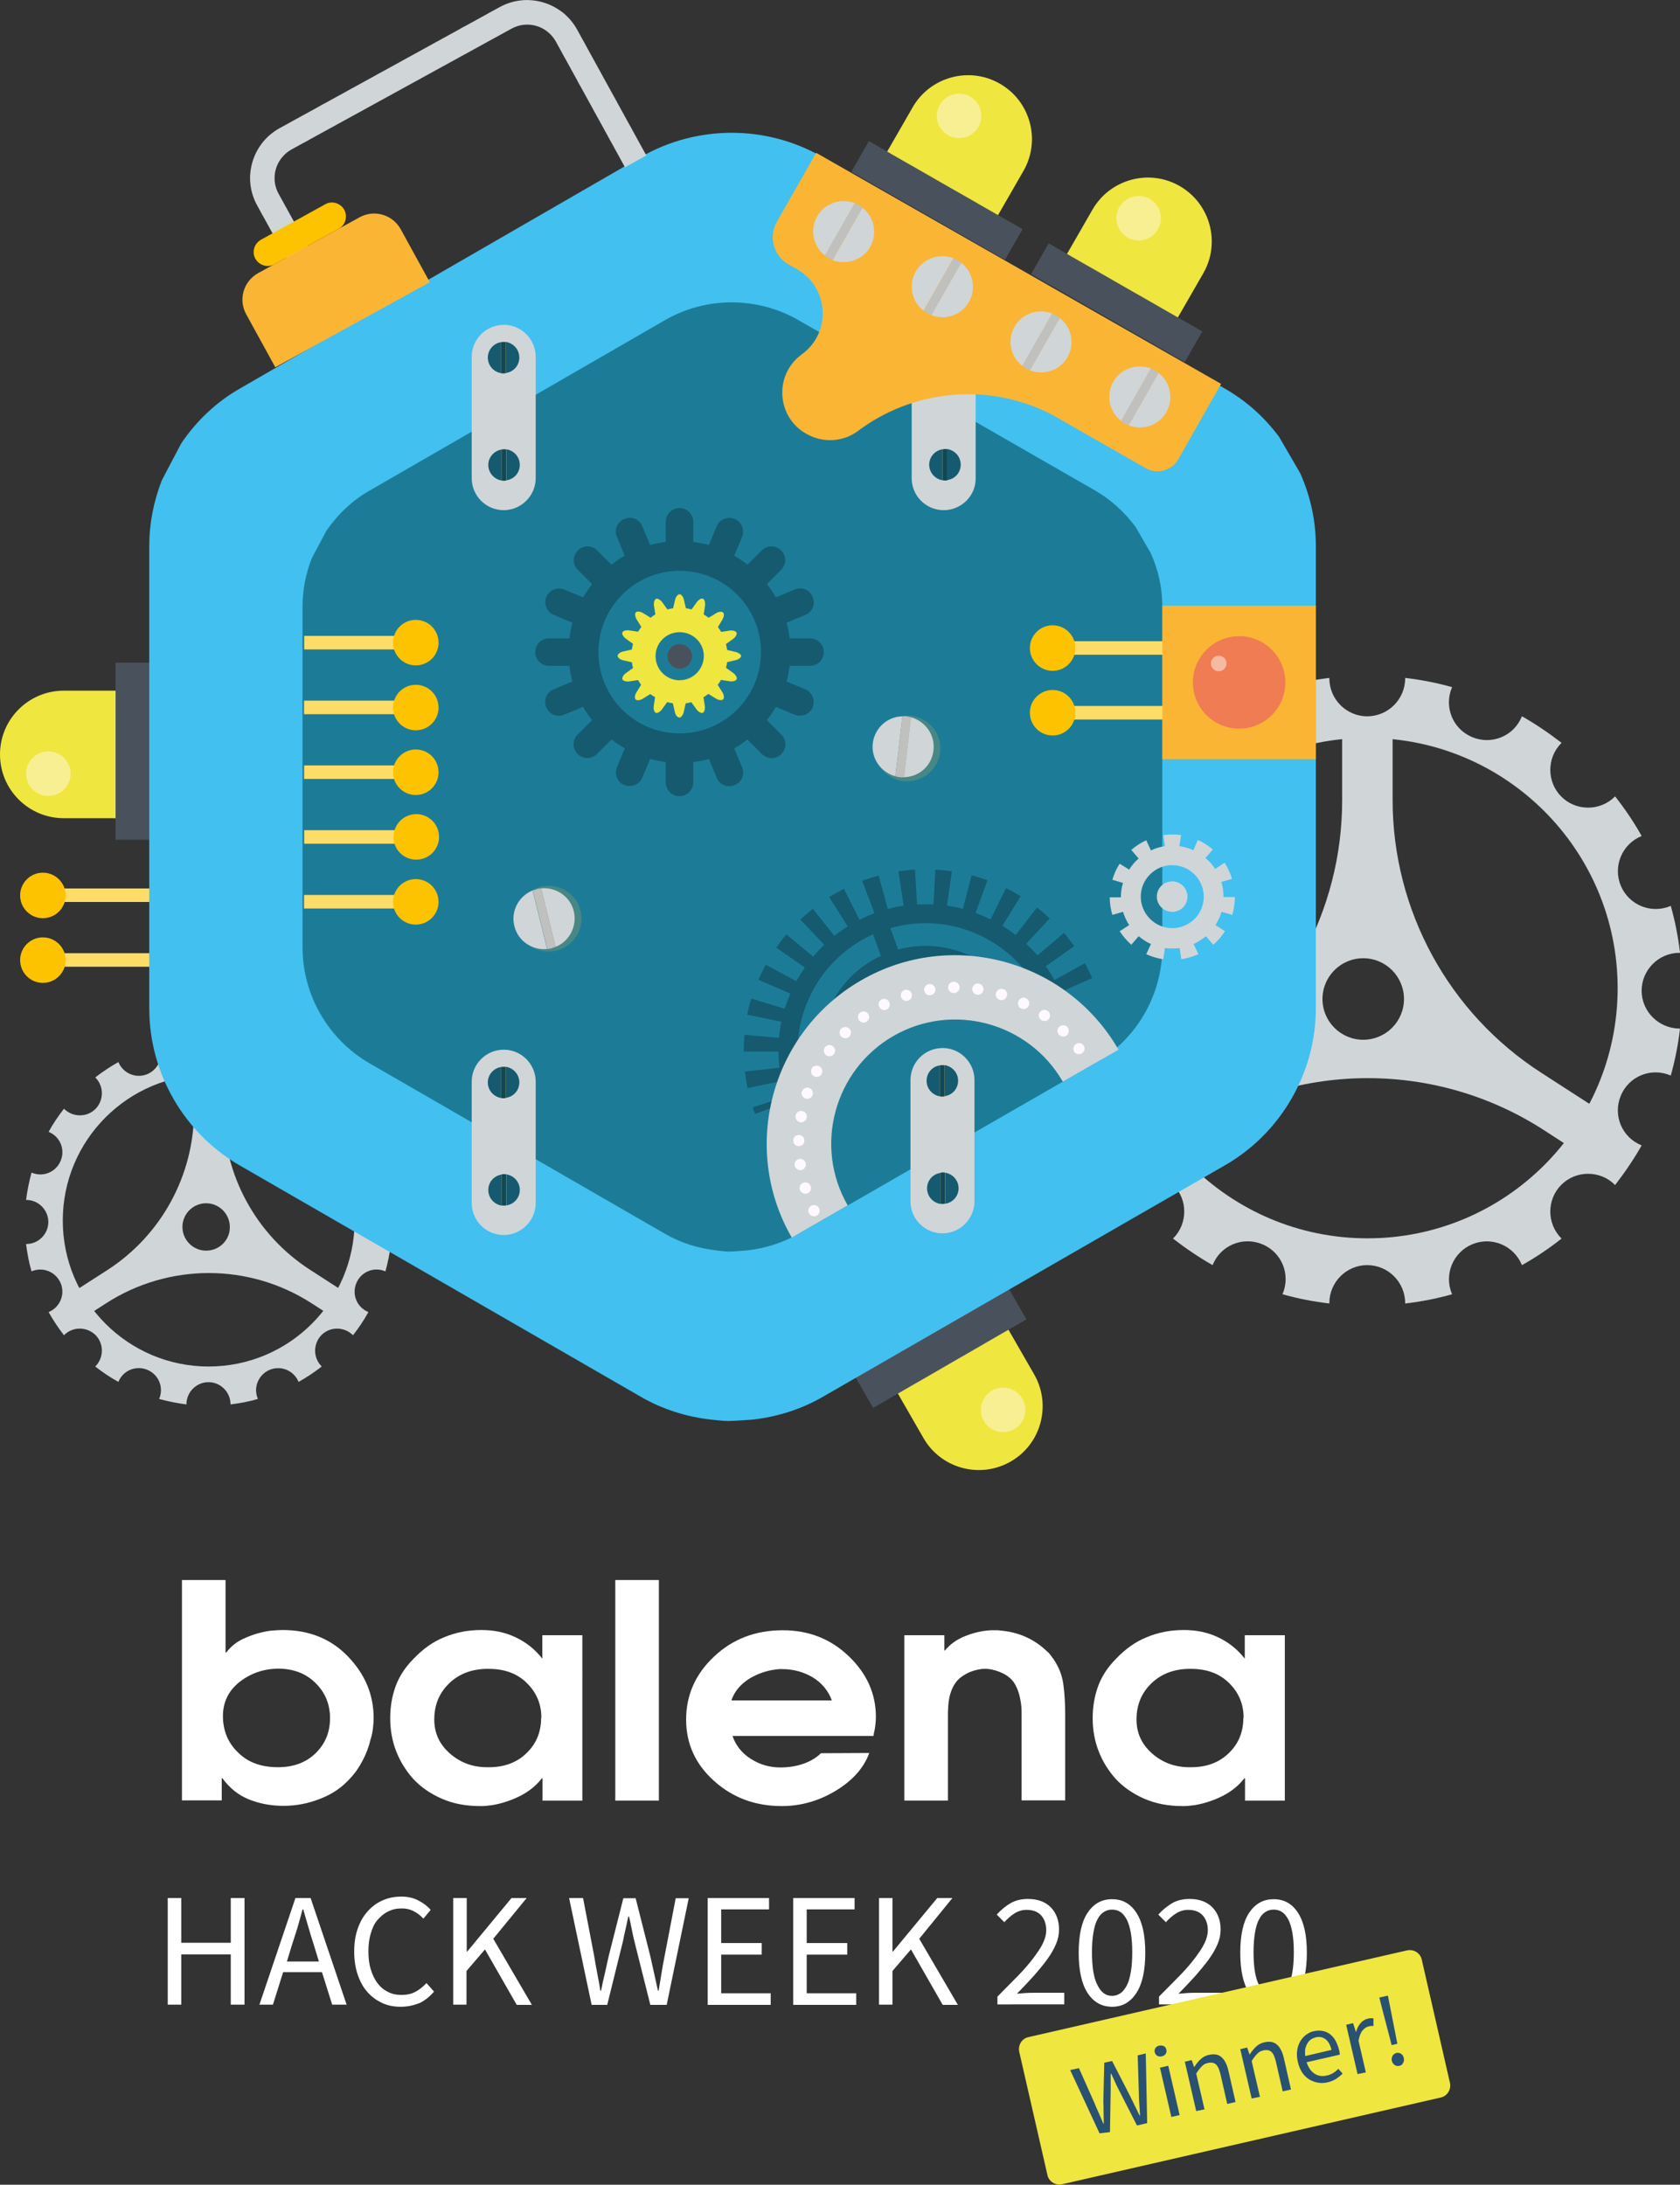 <?xml version="1.0" encoding="utf-8"?>
<!-- Generator: Adobe Illustrator 24.3.0, SVG Export Plug-In . SVG Version: 6.00 Build 0)  -->
<svg version="1.1" id="Layer_1" xmlns="http://www.w3.org/2000/svg" xmlns:xlink="http://www.w3.org/1999/xlink" x="0px" y="0px"
	 viewBox="0 0 709.1 922" style="enable-background:new 0 0 709.1 922;" xml:space="preserve">
<rect x="0" y="0" width="709.1" height="922" fill="#333333" stroke="none"/>
<style type="text/css">
	.st0{fill:#FDDD67;}
	.st1{opacity:0.2;}
	.st2{fill:#FDC300;}
	.st3{fill:#D0D5D8;}
	.st4{fill:#EFE640;}
	.st5{opacity:0.5;}
	.st6{fill:#FFF8E4;}
	.st7{fill:#49525C;}
	.st8{fill:#42C0F0;}
	.st9{fill:#1C7C98;}
	.st10{fill:#FAB535;}
	.st11{opacity:0.3;}
	.st12{fill:#165A70;}
	.st13{fill:#114855;}
	.st14{fill:#C0C0BF;}
	.st15{fill:#FEF9FC;}
	.st16{fill:#EF7C53;}
	.st17{fill:#FEF5F2;}
	.st18{fill:#FFFFFF;}
	.st19{fill:#295171;}
</style>
<g>
	<g>
		<g>
			<g>
				
					<rect x="41.3" y="384.1" transform="matrix(3.693220e-07 -1 1 3.693220e-07 -361.109 449.284)" class="st0" width="5.7" height="42.2"/>
			</g>
			<g class="st1">
				
					<rect x="42.7" y="382.7" transform="matrix(3.693220e-07 -1 1 3.693220e-07 -359.692 447.867)" class="st0" width="2.8" height="42.2"/>
			</g>
		</g>
		<g>
			<g>
				<circle class="st2" cx="18.1" cy="405.2" r="9.6"/>
			</g>
			<g class="st1">
				<path class="st2" d="M18.1,395.6c5.3,0,9.6,4.3,9.6,9.6H8.5C8.5,399.9,12.8,395.6,18.1,395.6z"/>
			</g>
		</g>
		<g>
			<g>
				
					<rect x="41.3" y="356.8" transform="matrix(3.693225e-07 -1 1 3.693225e-07 -333.776 421.95)" class="st0" width="5.7" height="42.2"/>
			</g>
			<g class="st1">
				
					<rect x="42.7" y="355.3" transform="matrix(3.693231e-07 -1 1 3.693231e-07 -332.359 420.534)" class="st0" width="2.8" height="42.2"/>
			</g>
		</g>
		<g>
			<g>
				<circle class="st2" cx="18.1" cy="377.9" r="9.6"/>
			</g>
			<g class="st1">
				<path class="st2" d="M18.1,368.3c5.3,0,9.6,4.3,9.6,9.6l-19.2,0C8.5,372.6,12.8,368.3,18.1,368.3z"/>
			</g>
		</g>
	</g>
	<g>
		<g>
			<path class="st3" d="M155.6,515.7c0-5.1,4.2-9.3,9.3-9.3h0.1c-0.5-3.9-1.2-7.8-2.3-11.5l-0.1,0c-4.8,2-10.2-0.3-12.2-5
				s0.3-10.2,5-12.2l0.1,0c-1.9-3.4-4.1-6.7-6.5-9.8l-0.1,0.1c-3.6,3.6-9.5,3.6-13.2,0c-3.6-3.6-3.6-9.5,0-13.2l0.1-0.1
				c-3.1-2.4-6.3-4.6-9.8-6.5l0,0.1c-2,4.8-7.4,7-12.2,5c-4.8-2-7-7.4-5-12.2l0-0.1c-3.7-1-7.6-1.8-11.5-2.3v0.1
				c0,5.1-4.2,9.3-9.3,9.3c-5.1,0-9.3-4.2-9.3-9.3v-0.1c-3.9,0.5-7.8,1.2-11.5,2.3l0,0.1c2,4.8-0.3,10.2-5,12.2h0
				c-4.8,2-10.2-0.3-12.2-5l0-0.1c-3.4,1.9-6.7,4.1-9.8,6.5l0.1,0.1c3.6,3.6,3.6,9.5,0,13.2h0c-3.6,3.6-9.5,3.6-13.2,0l-0.1-0.1
				c-2.4,3.1-4.6,6.3-6.5,9.8l0.1,0c4.8,2,7,7.4,5,12.2s-7.4,7-12.2,5l-0.1,0c-1,3.7-1.8,7.6-2.3,11.5h0.1c5.1,0,9.3,4.2,9.3,9.3
				c0,5.1-4.2,9.3-9.3,9.3h-0.1c0.5,3.9,1.2,7.8,2.3,11.5l0.1,0c4.8-2,10.2,0.3,12.2,5v0c2,4.8-0.3,10.2-5,12.2l-0.1,0
				c1.9,3.4,4.1,6.7,6.5,9.8l0.1-0.1c3.6-3.6,9.5-3.6,13.2,0l0,0c3.6,3.6,3.6,9.5,0,13.2l-0.1,0.1c3.1,2.4,6.3,4.6,9.8,6.5l0-0.1
				c2-4.8,7.4-7,12.2-5h0c4.8,2,7,7.4,5,12.2l0,0.1c3.7,1,7.6,1.8,11.5,2.3v-0.1c0-5.1,4.2-9.3,9.3-9.3c5.1,0,9.3,4.2,9.3,9.3v0.1
				c3.9-0.5,7.8-1.2,11.5-2.3l0-0.1c-2-4.8,0.3-10.2,5-12.2c4.8-2,10.2,0.3,12.2,5l0,0.1c3.4-1.9,6.7-4.1,9.8-6.5l-0.1-0.1
				c-3.6-3.6-3.6-9.5,0-13.2v0c3.6-3.6,9.5-3.6,13.2,0l0.1,0.1c2.4-3.1,4.6-6.3,6.5-9.8l-0.1,0c-4.8-2-7-7.4-5-12.2v0
				c2-4.8,7.4-7,12.2-5l0.1,0c1-3.7,1.8-7.6,2.3-11.5H165C159.8,525,155.6,520.8,155.6,515.7z M88.1,576.7
				c-34,0-61.6-27.6-61.6-61.6s27.6-61.6,61.6-61.6c34,0,61.6,27.6,61.6,61.6S122.1,576.7,88.1,576.7z"/>
		</g>
		<g class="st1">
			<path class="st3" d="M155.6,515.7c0-5.1,4.2-9.3,9.3-9.3h0.1c-0.5-3.9-1.2-7.8-2.3-11.5l-0.1,0c-4.8,2-10.2-0.3-12.2-5
				c-2-4.8,0.3-10.2,5-12.2l0.1,0c-1.9-3.4-4.1-6.7-6.5-9.8l-0.1,0.1c-3.6,3.6-9.5,3.6-13.2,0c-3.6-3.6-3.6-9.5,0-13.2l0.1-0.1
				c-3.1-2.4-6.3-4.6-9.8-6.5l0,0.1c-2,4.8-7.4,7-12.2,5c-4.8-2-7-7.4-5-12.2l0-0.1c-3.7-1-7.6-1.8-11.5-2.3v0.1
				c0,5.1-4.2,9.3-9.3,9.3v5.4c34,0,61.6,27.6,61.6,61.6s-27.6,61.6-61.6,61.6v6.5c5.1,0,9.3,4.2,9.3,9.3v0.1
				c3.9-0.5,7.8-1.2,11.5-2.3l0-0.1c-2-4.8,0.3-10.2,5-12.2c4.8-2,10.2,0.3,12.2,5l0,0.1c3.4-1.9,6.7-4.1,9.8-6.5l-0.1-0.1
				c-3.6-3.6-3.6-9.5,0-13.2v0c3.6-3.6,9.5-3.6,13.2,0l0.1,0.1c2.4-3.1,4.6-6.3,6.5-9.8l-0.1,0c-4.8-2-7-7.4-5-12.2v0
				c2-4.8,7.4-7,12.2-5l0.1,0c1-3.7,1.8-7.6,2.3-11.5H165C159.8,525,155.6,520.8,155.6,515.7z"/>
		</g>
		<g>
			<path class="st3" d="M130.9,535.9c-22.8-14.7-36.6-40-36.6-67.2v-16.5H81.9v16.6c0,27.2-13.8,52.5-36.6,67.2l-14,9l6.2,9.7
				l7.3-4.7c26.4-17,60.3-17,86.7,0l7.3,4.7l6.2-9.7L130.9,535.9z M87,527.8c-5.5,0-10-4.5-10-10c0-5.5,4.5-10,10-10
				c5.5,0,10,4.5,10,10C97.1,523.3,92.6,527.8,87,527.8z"/>
		</g>
	</g>
	<g>
		<g>
			<path class="st3" d="M692.9,418.1c0-8.8,7.2-16,16-16h0.2c-0.8-6.8-2.1-13.4-3.9-19.8l-0.2,0.1c-8.2,3.4-17.5-0.5-20.9-8.6
				c-3.4-8.2,0.5-17.5,8.6-20.9l0.2-0.1c-3.3-5.9-7.1-11.5-11.2-16.7l-0.1,0.1c-6.2,6.2-16.4,6.2-22.6,0c-6.2-6.2-6.2-16.4,0-22.6
				l0.1-0.1c-5.3-4.1-10.9-7.9-16.7-11.2l-0.1,0.2c-3.4,8.2-12.7,12-20.9,8.6c-8.2-3.4-12-12.7-8.6-20.9l0.1-0.2
				c-6.4-1.8-13-3.1-19.8-3.9v0.2c0,8.8-7.2,16-16,16c-8.8,0-16-7.2-16-16v-0.2c-6.8,0.8-13.4,2.1-19.8,3.9l0.1,0.2
				c3.4,8.2-0.5,17.5-8.6,20.9h0c-8.2,3.4-17.5-0.5-20.9-8.6l-0.1-0.2c-5.9,3.3-11.5,7.1-16.7,11.2l0.1,0.1c6.2,6.2,6.2,16.4,0,22.6
				h0c-6.2,6.2-16.4,6.2-22.6,0l-0.1-0.1c-4.1,5.3-7.9,10.9-11.2,16.7l0.2,0.1c8.2,3.4,12,12.7,8.6,20.9s-12.7,12-20.9,8.6l-0.2-0.1
				c-1.8,6.4-3.1,13-3.9,19.8h0.2c8.8,0,16,7.2,16,16c0,8.8-7.2,16-16,16h-0.2c0.8,6.8,2.1,13.4,3.9,19.8l0.2-0.1
				c8.2-3.4,17.5,0.5,20.9,8.6v0c3.4,8.2-0.5,17.5-8.6,20.9l-0.2,0.1c3.3,5.9,7.1,11.5,11.2,16.7l0.1-0.1c6.2-6.2,16.4-6.2,22.6,0
				l0,0c6.2,6.2,6.2,16.4,0,22.6l-0.1,0.1c5.3,4.1,10.9,7.9,16.7,11.2l0.1-0.2c3.4-8.2,12.7-12,20.9-8.6h0c8.2,3.4,12,12.7,8.6,20.9
				l-0.1,0.2c6.4,1.8,13,3.1,19.8,3.9v-0.2c0-8.8,7.2-16,16-16c8.8,0,16,7.2,16,16v0.2c6.8-0.8,13.4-2.1,19.8-3.9l-0.1-0.2
				c-3.4-8.2,0.5-17.5,8.6-20.9c8.2-3.4,17.5,0.5,20.9,8.6l0.1,0.2c5.9-3.3,11.5-7.1,16.7-11.2l-0.1-0.1c-6.2-6.2-6.2-16.4,0-22.6v0
				c6.2-6.2,16.4-6.2,22.6,0l0.1,0.1c4.1-5.3,7.9-10.9,11.2-16.7l-0.2-0.1c-8.2-3.4-12-12.7-8.6-20.9v0c3.4-8.2,12.7-12,20.9-8.6
				l0.2,0.1c1.8-6.4,3.1-13,3.9-19.8h-0.2C700.1,434,692.9,426.9,692.9,418.1z M577.2,522.6c-58.3,0-105.6-47.3-105.6-105.6
				s47.3-105.6,105.6-105.6c58.3,0,105.6,47.3,105.6,105.6S635.5,522.6,577.2,522.6z"/>
		</g>
		<g class="st1">
			<path class="st3" d="M692.9,418.1c0-8.8,7.2-16,16-16h0.2c-0.8-6.8-2.1-13.4-3.9-19.8l-0.2,0.1c-8.2,3.4-17.5-0.5-20.9-8.6
				c-3.4-8.2,0.5-17.5,8.6-20.9l0.2-0.1c-3.3-5.9-7.1-11.5-11.2-16.7l-0.1,0.1c-6.2,6.2-16.4,6.2-22.6,0c-6.2-6.2-6.2-16.4,0-22.6
				l0.1-0.1c-5.3-4.1-10.9-7.9-16.7-11.2l-0.1,0.2c-3.4,8.2-12.7,12-20.9,8.6c-8.2-3.4-12-12.7-8.6-20.9l0.1-0.2
				c-6.4-1.8-13-3.1-19.8-3.9v0.2c0,8.8-7.2,16-16,16v9.2c58.3,0,105.6,47.3,105.6,105.6s-47.3,105.6-105.6,105.6v11.2
				c8.8,0,16,7.2,16,16v0.2c6.8-0.8,13.4-2.1,19.8-3.9l-0.1-0.2c-3.4-8.2,0.5-17.5,8.6-20.9c8.2-3.4,17.5,0.5,20.9,8.6l0.1,0.2
				c5.9-3.3,11.5-7.1,16.7-11.2l-0.1-0.1c-6.2-6.2-6.2-16.4,0-22.6v0c6.2-6.2,16.4-6.2,22.6,0l0.1,0.1c4.1-5.3,7.9-10.9,11.2-16.7
				l-0.2-0.1c-8.2-3.4-12-12.7-8.6-20.9v0c3.4-8.2,12.7-12,20.9-8.6l0.2,0.1c1.8-6.4,3.1-13,3.9-19.8h-0.2
				C700.1,434,692.9,426.9,692.9,418.1z"/>
		</g>
		<g>
			<path class="st3" d="M650.5,452.7c-39.1-25.2-62.7-68.6-62.7-115.1v-28.3h-21.3v28.5c0,46.5-23.6,89.9-62.7,115.1l-24,15.5
				l10.7,16.6l12.5-8.1c45.2-29.2,103.4-29.2,148.6,0l12.5,8.1l10.7-16.6L650.5,452.7z M575.4,438.8c-9.5,0-17.2-7.7-17.2-17.2
				c0-9.5,7.7-17.2,17.2-17.2c9.5,0,17.2,7.7,17.2,17.2C592.6,431.1,584.9,438.8,575.4,438.8z"/>
		</g>
	</g>
	<g>
		<g>
			<g>
				<path class="st4" d="M373.8,579.1l46.7-26.9l16,27.8c7.4,12.9,3,29.4-9.9,36.8l0,0c-12.9,7.4-29.4,3-36.8-9.9L373.8,579.1z"/>
			</g>
			<g class="st1">
				<path class="st4" d="M421.3,619.1c-4.7-2.3-8.7-5.9-11.5-10.8c-8.9-15.4-3.6-35,11.8-43.8l4.5-2.6l-5.6-9.7l-46.7,26.9l16,27.8
					C396.2,618.1,409.5,622.9,421.3,619.1z"/>
			</g>
		</g>
		<g class="st5">
			<circle class="st6" cx="423.4" cy="595" r="9.4"/>
		</g>
		<g>
			
				<rect x="360" y="561.3" transform="matrix(-0.866 0.5 -0.5 -0.866 1025.651 862.881)" class="st7" width="74.7" height="14.9"/>
		</g>
		<g class="st1">
			
				<rect x="419.8" y="545.3" transform="matrix(-0.866 0.5 -0.5 -0.866 1069.44 819.158)" class="st7" width="10.6" height="14.9"/>
		</g>
		<g class="st1">
			
				<rect x="401.9" y="555.6" transform="matrix(-0.866 0.5 -0.5 -0.866 1041.178 847.377)" class="st7" width="10.6" height="14.9"/>
		</g>
		<g class="st1">
			
				<rect x="383.1" y="566.4" transform="matrix(-0.866 0.5 -0.5 -0.866 1011.519 876.99)" class="st7" width="10.6" height="14.9"/>
		</g>
		<g class="st1">
			
				<rect x="364.3" y="577.3" transform="matrix(-0.866 0.5 -0.5 -0.866 981.861 906.603)" class="st7" width="10.6" height="14.9"/>
		</g>
	</g>
	<g>
		<g>
			<g>
				<path class="st4" d="M59,291.4v53.9H26.9C12.1,345.3,0,333.3,0,318.4l0,0c0-14.9,12.1-26.9,26.9-26.9H59z"/>
			</g>
			<g class="st1">
				<path class="st4" d="M0.6,312.6c4.3-2.9,9.5-4.6,15.1-4.6c17.7,0,32.1,14.4,32.1,32.1v5.2H59v-53.9H26.9
					C14,291.4,3.3,300.5,0.6,312.6z"/>
			</g>
		</g>
		<g class="st5">
			<circle class="st6" cx="20.4" cy="326.5" r="9.4"/>
		</g>
		<g>
			
				<rect x="18.9" y="309.6" transform="matrix(6.123234e-17 -1 1 6.123234e-17 -260.817 373.281)" class="st7" width="74.7" height="14.9"/>
		</g>
		<g class="st1">
			
				<rect x="50.9" y="341.6" transform="matrix(6.123234e-17 -1 1 6.123234e-17 -292.846 405.31)" class="st7" width="10.6" height="14.9"/>
		</g>
		<g class="st1">
			
				<rect x="50.9" y="321" transform="matrix(6.123234e-17 -1 1 6.123234e-17 -272.174 384.638)" class="st7" width="10.6" height="14.9"/>
		</g>
		<g class="st1">
			
				<rect x="50.9" y="299.3" transform="matrix(6.123234e-17 -1 1 6.123234e-17 -250.481 362.945)" class="st7" width="10.6" height="14.9"/>
		</g>
		<g class="st1">
			
				<rect x="50.9" y="277.6" transform="matrix(6.123234e-17 -1 1 6.123234e-17 -228.787 341.252)" class="st7" width="10.6" height="14.9"/>
		</g>
	</g>
	<g>
		<path class="st8" d="M539.9,184.4L539.9,184.4L539.9,184.4c-6.3-8.5-14-15.3-22.9-20.4L347,66.2c-23.6-13.6-52.9-13.5-76.4,0
			L101.2,164c-9.8,5.6-18.2,13.5-24.7,23.1h0l0,0l-8.2,15.6c-3.5,9-5.3,18.3-5.3,27.7v195.2v0c0,27.3,14.7,52.7,38.3,66.3
			l169.4,97.7c8.9,5.1,18.8,8.3,29.4,9.5v0c0,0,5.3,0.6,7.2,0.6c2.5,0,10.4-0.6,10.4-0.6c10.6-1.2,20.5-4.4,29.4-9.5L517,491.8
			c23.7-13.6,38.4-39.1,38.4-66.4v0v-195v0c0-10.5-2.2-20.8-6.6-30.7L539.9,184.4z"/>
		<path class="st9" d="M479.2,222.2L479.2,222.2L479.2,222.2c-4.7-6.2-10.3-11.3-16.8-15.1L337,135.1c-17.4-10-39-10-56.3,0
			l-124.8,72c-7.2,4.1-13.4,10-18.2,17h0l0,0l-6.1,11.5c-2.6,6.6-3.9,13.5-3.9,20.4v143.8v0c0,20.1,10.8,38.8,28.2,48.9l124.8,72
			c6.6,3.8,13.8,6.1,21.6,7v0c0,0,3.9,0.5,5.3,0.5c1.8,0,7.7-0.5,7.7-0.5c7.8-0.9,15.1-3.2,21.7-7l125.3-72.1
			c17.5-10,28.3-28.8,28.3-48.9v0V256v0c0-7.7-1.6-15.3-4.9-22.6L479.2,222.2z"/>
	</g>
	<g>
		<g>
			<path class="st3" d="M398.3,215.3L398.3,215.3c-7.5,0-13.5-6.1-13.5-13.5v-51.2c0-7.5,6.1-13.5,13.5-13.5l0,0
				c7.5,0,13.5,6.1,13.5,13.5v51.2C411.9,209.2,405.8,215.3,398.3,215.3z"/>
		</g>
		<g class="st1">
			<path class="st3" d="M398.3,137v78.2c7.5,0,13.5-6.1,13.5-13.5v-51.2C411.9,143.1,405.8,137,398.3,137z"/>
		</g>
		<g>
			<g class="st1">
				<path class="st3" d="M400.3,144.1c-0.3,0-0.7-0.1-1-0.1c-0.4,0-0.7,0.1-1,0.1c-3.5,0.5-6.1,3.5-6.1,7.1c0,3.6,2.7,6.6,6.1,7.1
					c0.3,0,0.7,0.1,1,0.1c0.4,0,0.7-0.1,1-0.1c3.5-0.5,6.1-3.5,6.1-7.1C406.4,147.5,403.7,144.6,400.3,144.1z"/>
			</g>
			<g>
				<path class="st10" d="M391.6,150.9c0,3.4,2.5,6.1,5.7,6.6v-13.1C394.1,144.8,391.6,147.6,391.6,150.9z"/>
			</g>
			<g>
				<path class="st10" d="M404.9,150.9c0-3.4-2.5-6.1-5.7-6.6v13.1C402.5,157,404.9,154.3,404.9,150.9z"/>
			</g>
			<g>
				<path class="st10" d="M398.3,144.3c-0.3,0-0.6,0.1-1,0.1v13.1c0.3,0,0.6,0.1,1,0.1c0.3,0,0.6-0.1,1-0.1v-13.1
					C398.9,144.3,398.6,144.3,398.3,144.3z"/>
			</g>
			<g class="st11">
				<path class="st10" d="M398.3,144.3c-0.3,0-0.6,0.1-1,0.1v13.1c0.3,0,0.6,0.1,1,0.1c0.3,0,0.6-0.1,1-0.1v-13.1
					C398.9,144.3,398.6,144.3,398.3,144.3z"/>
			</g>
		</g>
		<g>
			<g class="st1">
				<path class="st3" d="M400.8,189.3c-0.3,0-0.7-0.1-1-0.1c-0.4,0-0.7,0.1-1,0.1c-3.5,0.5-6.1,3.5-6.1,7.1c0,3.6,2.7,6.6,6.1,7.1
					c0.3,0,0.7,0.1,1,0.1c0.4,0,0.7-0.1,1-0.1c3.5-0.5,6.1-3.5,6.1-7.1C407,192.7,404.3,189.8,400.8,189.3z"/>
			</g>
			<g>
				<path class="st12" d="M392.2,196.1c0,3.4,2.5,6.1,5.7,6.6v-13.1C394.7,190,392.2,192.8,392.2,196.1z"/>
			</g>
			<g>
				<path class="st12" d="M405.5,196.1c0-3.4-2.5-6.1-5.7-6.6v13.1C403,202.2,405.5,199.5,405.5,196.1z"/>
			</g>
			<g>
				<path class="st10" d="M398.9,189.5c-0.3,0-0.6,0.1-1,0.1v13.1c0.3,0,0.6,0.1,1,0.1c0.3,0,0.6-0.1,1-0.1v-13.1
					C399.5,189.5,399.2,189.5,398.9,189.5z"/>
			</g>
			<g>
				<path class="st13" d="M398.9,189.5c-0.3,0-0.6,0.1-1,0.1v13.1c0.3,0,0.6,0.1,1,0.1c0.3,0,0.6-0.1,1-0.1v-13.1
					C399.5,189.5,399.2,189.5,398.9,189.5z"/>
			</g>
		</g>
	</g>
	<g>
		<g>
			<path class="st3" d="M212.6,215.3L212.6,215.3c-7.5,0-13.5-6.1-13.5-13.5v-51.2c0-7.5,6.1-13.5,13.5-13.5l0,0
				c7.5,0,13.5,6.1,13.5,13.5v51.2C226.1,209.2,220,215.3,212.6,215.3z"/>
		</g>
		<g class="st1">
			<path class="st3" d="M212.6,137v78.2c7.5,0,13.5-6.1,13.5-13.5v-51.2C226.1,143.1,220,137,212.6,137z"/>
		</g>
		<g>
			<g class="st1">
				<path class="st3" d="M214.5,144.1c-0.3,0-0.7-0.1-1-0.1c-0.4,0-0.7,0.1-1,0.1c-3.5,0.5-6.1,3.5-6.1,7.1c0,3.6,2.7,6.6,6.1,7.1
					c0.3,0,0.7,0.1,1,0.1c0.4,0,0.7-0.1,1-0.1c3.5-0.5,6.1-3.5,6.1-7.1C220.6,147.5,218,144.6,214.5,144.1z"/>
			</g>
			<g>
				<path class="st12" d="M205.9,150.9c0,3.4,2.5,6.1,5.7,6.6v-13.1C208.4,144.8,205.9,147.6,205.9,150.9z"/>
			</g>
			<g>
				<path class="st12" d="M219.2,150.9c0-3.4-2.5-6.1-5.7-6.6v13.1C216.7,157,219.2,154.3,219.2,150.9z"/>
			</g>
			<g>
				<path class="st10" d="M212.5,144.3c-0.3,0-0.6,0.1-1,0.1v13.1c0.3,0,0.6,0.1,1,0.1s0.6-0.1,1-0.1v-13.1
					C213.2,144.3,212.9,144.3,212.5,144.3z"/>
			</g>
			<g>
				<path class="st13" d="M212.5,144.3c-0.3,0-0.6,0.1-1,0.1v13.1c0.3,0,0.6,0.1,1,0.1s0.6-0.1,1-0.1v-13.1
					C213.2,144.3,212.9,144.3,212.5,144.3z"/>
			</g>
		</g>
		<g>
			<g class="st1">
				<path class="st3" d="M214.7,189.4c-0.3,0-0.7-0.1-1-0.1c-0.4,0-0.7,0.1-1,0.1c-3.5,0.5-6.1,3.5-6.1,7.1c0,3.6,2.7,6.6,6.1,7.1
					c0.3,0,0.7,0.1,1,0.1c0.4,0,0.7-0.1,1-0.1c3.5-0.5,6.1-3.5,6.1-7.1C220.9,192.9,218.2,189.9,214.7,189.4z"/>
			</g>
			<g>
				<path class="st12" d="M206.1,196.2c0,3.4,2.5,6.1,5.7,6.6v-13.1C208.6,190.2,206.1,192.9,206.1,196.2z"/>
			</g>
			<g>
				<path class="st12" d="M219.4,196.2c0-3.4-2.5-6.1-5.7-6.6v13.1C216.9,202.3,219.4,199.6,219.4,196.2z"/>
			</g>
			<g>
				<path class="st10" d="M212.7,189.6c-0.3,0-0.6,0.1-1,0.1v13.1c0.3,0,0.6,0.1,1,0.1s0.6-0.1,1-0.1v-13.1
					C213.4,189.6,213.1,189.6,212.7,189.6z"/>
			</g>
			<g>
				<path class="st13" d="M212.7,189.6c-0.3,0-0.6,0.1-1,0.1v13.1c0.3,0,0.6,0.1,1,0.1s0.6-0.1,1-0.1v-13.1
					C213.4,189.6,213.1,189.6,212.7,189.6z"/>
			</g>
		</g>
	</g>
	<g>
		<g>
			<path class="st10" d="M515.4,162L344.5,64.5l-16.6,29.1c-3.6,6.3-1.4,14.4,4.9,18l3.6,2c13.4,7.7,14.7,26.6,2.2,35.8
				c-0.2,0.1-0.3,0.3-0.5,0.4c-11.4,8.6-10.3,26.1,2.1,33.2l0.2,0.1c6.8,3.9,15.4,3.5,21.7-1.2c23.1-17.4,55.1-20.9,82.1-6.8
				l39.4,22.5c4.8,2.7,10.9,1.1,13.7-3.7L515.4,162z"/>
		</g>
		<g class="st1">
			<path class="st10" d="M493.9,149.8L366.2,76.9c-9.8-5.6-22.2-2.2-27.8,7.6l-0.8,1.4c-5.6,9.8-2.2,22.2,7.6,27.8l1.3,0.7
				c15.3,8.7,15,31-0.6,39.2l0,0c-5.9,3.1-8.5,10.4-5.5,16.4c3.1,6.1,10.5,8.4,16.5,5.3c0,0,8.3-4.4,18.1-9.7
				c19.7-10.5,43.4-10.2,62.8,0.8l35.2,20.1c9.8,5.6,22.2,2.2,27.8-7.6l0.8-1.4C507.1,167.8,503.7,155.3,493.9,149.8z"/>
		</g>
		<g>
			<g class="st1">
				<path class="st10" d="M366,88.1c-0.5-0.4-1-0.8-1.6-1.2c-0.6-0.3-1.2-0.6-1.8-0.8c-6.3-2.5-13.7-0.1-17.1,6
					c-3.5,6.1-1.8,13.6,3.6,17.8c0.5,0.4,1,0.8,1.6,1.2c0.6,0.3,1.2,0.6,1.8,0.8c6.3,2.5,13.7,0.1,17.1-6
					C373,99.9,371.3,92.3,366,88.1z"/>
			</g>
			<g>
				<path class="st3" d="M344.9,91.3c-3.2,5.6-1.7,12.7,3.3,16.5l12.6-22.1C354.9,83.5,348.1,85.7,344.9,91.3z"/>
			</g>
			<g>
				<path class="st3" d="M367.3,104.2c3.2-5.6,1.7-12.7-3.3-16.5l-12.6,22.1C357.3,112,364.1,109.8,367.3,104.2z"/>
			</g>
			<g>
				<path class="st14" d="M362.5,86.5c-0.5-0.3-1.1-0.5-1.7-0.8l-12.6,22.1c0.5,0.4,1,0.8,1.5,1.1c0.5,0.3,1.1,0.5,1.7,0.8L364,87.6
					C363.5,87.2,363,86.8,362.5,86.5z"/>
			</g>
		</g>
		<g>
			<g class="st1">
				<path class="st10" d="M407.7,111.4c-0.5-0.4-1-0.8-1.6-1.2c-0.6-0.3-1.2-0.6-1.8-0.8c-6.3-2.5-13.7-0.1-17.1,6
					c-3.5,6.1-1.8,13.6,3.6,17.8c0.5,0.4,1,0.8,1.6,1.2c0.6,0.3,1.2,0.6,1.8,0.8c6.3,2.5,13.7,0.1,17.1-6
					C414.7,123.1,413,115.6,407.7,111.4z"/>
			</g>
			<g>
				<path class="st3" d="M386.5,114.6c-3.2,5.6-1.7,12.7,3.3,16.5l12.6-22.1C396.6,106.7,389.8,109,386.5,114.6z"/>
			</g>
			<g>
				<path class="st3" d="M409,127.4c3.2-5.6,1.7-12.7-3.3-16.5L393.1,133C398.9,135.3,405.8,133.1,409,127.4z"/>
			</g>
			<g>
				<path class="st14" d="M404.2,109.8c-0.5-0.3-1.1-0.5-1.7-0.8l-12.6,22.1c0.5,0.4,1,0.8,1.5,1.1c0.5,0.3,1.1,0.5,1.7,0.8
					l12.6-22.1C405.2,110.5,404.7,110.1,404.2,109.8z"/>
			</g>
		</g>
		<g>
			<g class="st1">
				<path class="st10" d="M449.3,134.7c-0.5-0.4-1-0.8-1.6-1.2s-1.2-0.6-1.8-0.8c-6.3-2.5-13.7-0.1-17.1,6
					c-3.5,6.1-1.8,13.6,3.6,17.8c0.5,0.4,1,0.8,1.6,1.2c0.6,0.3,1.2,0.6,1.8,0.8c6.3,2.5,13.7,0.1,17.1-6
					C456.3,146.4,454.7,138.8,449.3,134.7z"/>
			</g>
			<g>
				<path class="st3" d="M428.2,137.9c-3.2,5.6-1.7,12.7,3.3,16.5l12.6-22.1C438.3,130,431.4,132.2,428.2,137.9z"/>
			</g>
			<g>
				<path class="st3" d="M450.6,150.7c3.2-5.6,1.7-12.7-3.3-16.5l-12.6,22.1C440.6,158.6,447.4,156.3,450.6,150.7z"/>
			</g>
			<g>
				<path class="st14" d="M445.8,133.1c-0.5-0.3-1.1-0.5-1.7-0.8l-12.6,22.1c0.5,0.4,1,0.8,1.5,1.1c0.5,0.3,1.1,0.5,1.7,0.8
					l12.6-22.1C446.9,133.8,446.4,133.4,445.8,133.1z"/>
			</g>
		</g>
		<g>
			<g class="st1">
				<path class="st10" d="M491,157.9c-0.5-0.4-1-0.8-1.6-1.2c-0.6-0.3-1.2-0.6-1.8-0.8c-6.3-2.5-13.7-0.1-17.1,6
					c-3.5,6.1-1.8,13.6,3.6,17.8c0.5,0.4,1,0.8,1.6,1.2c0.6,0.3,1.2,0.6,1.8,0.8c6.3,2.5,13.7,0.1,17.1-6
					C498,169.7,496.3,162.1,491,157.9z"/>
			</g>
			<g>
				<path class="st3" d="M469.9,161.1c-3.2,5.6-1.7,12.7,3.3,16.5l12.6-22.1C479.9,153.3,473.1,155.5,469.9,161.1z"/>
			</g>
			<g>
				<path class="st3" d="M492.3,173.9c3.2-5.6,1.7-12.7-3.3-16.5l-12.6,22.1C482.3,181.8,489.1,179.6,492.3,173.9z"/>
			</g>
			<g>
				<path class="st14" d="M487.5,156.3c-0.5-0.3-1.1-0.5-1.7-0.8l-12.6,22.1c0.5,0.4,1,0.8,1.5,1.1c0.5,0.3,1.1,0.5,1.7,0.8
					l12.6-22.1C488.5,157,488,156.6,487.5,156.3z"/>
			</g>
		</g>
	</g>
	<g>
		<g>
			<g>
				
					<rect x="146.6" y="250.1" transform="matrix(-1.836970e-16 1 -1 -1.836970e-16 420.707 121.758)" class="st0" width="5.7" height="42.2"/>
			</g>
			<g class="st1">
				
					<rect x="148.1" y="251.5" transform="matrix(-1.836970e-16 1 -1 -1.836970e-16 422.123 123.174)" class="st0" width="2.8" height="42.2"/>
			</g>
		</g>
		<g>
			<g>
				<circle class="st2" cx="175.5" cy="271.2" r="9.6"/>
			</g>
			<g class="st1">
				<path class="st2" d="M175.5,280.8c-5.3,0-9.6-4.3-9.6-9.6h19.2C185.1,276.5,180.8,280.8,175.5,280.8z"/>
			</g>
		</g>
		<g>
			<g>
				
					<rect x="146.6" y="277.5" transform="matrix(-1.836970e-16 1 -1 -1.836970e-16 448.04 149.091)" class="st0" width="5.7" height="42.2"/>
			</g>
			<g class="st1">
				
					<rect x="148.1" y="278.9" transform="matrix(-1.836970e-16 1 -1 -1.836970e-16 449.457 150.508)" class="st0" width="2.8" height="42.2"/>
			</g>
		</g>
		<g>
			<g>
				<circle class="st2" cx="175.5" cy="298.6" r="9.6"/>
			</g>
			<g class="st1">
				<path class="st2" d="M175.5,308.1c-5.3,0-9.6-4.3-9.6-9.6h19.2C185.1,303.9,180.8,308.1,175.5,308.1z"/>
			</g>
		</g>
		<g>
			<g>
				
					<rect x="146.6" y="304.8" transform="matrix(-1.836970e-16 1 -1 -1.836970e-16 475.373 176.424)" class="st0" width="5.7" height="42.2"/>
			</g>
			<g class="st1">
				
					<rect x="148.1" y="306.2" transform="matrix(-1.836970e-16 1 -1 -1.836970e-16 476.79 177.841)" class="st0" width="2.8" height="42.2"/>
			</g>
		</g>
		<g>
			<g>
				<circle class="st2" cx="175.5" cy="325.9" r="9.6"/>
			</g>
			<g class="st1">
				<path class="st2" d="M175.5,335.5c-5.3,0-9.6-4.3-9.6-9.6h19.2C185.1,331.2,180.8,335.5,175.5,335.5z"/>
			</g>
		</g>
		<g>
			<g>
				
					<rect x="146.6" y="332.1" transform="matrix(-1.836970e-16 1 -1 -1.836970e-16 502.707 203.758)" class="st0" width="5.7" height="42.2"/>
			</g>
			<g class="st1">
				
					<rect x="148.1" y="333.5" transform="matrix(-1.836970e-16 1 -1 -1.836970e-16 504.123 205.174)" class="st0" width="2.8" height="42.2"/>
			</g>
		</g>
		<g>
			<g>
				
					<ellipse transform="matrix(0.925 -0.381 0.381 0.925 -121.192 93.335)" class="st2" cx="175.5" cy="353.2" rx="9.6" ry="9.6"/>
			</g>
			<g class="st1">
				<path class="st2" d="M175.5,362.8c-5.3,0-9.6-4.3-9.6-9.6h19.2C185.1,358.5,180.8,362.8,175.5,362.8z"/>
			</g>
		</g>
		<g>
			<g>
				
					<rect x="146.6" y="359.5" transform="matrix(-1.836970e-16 1 -1 -1.836970e-16 530.04 231.091)" class="st0" width="5.7" height="42.2"/>
			</g>
			<g class="st1">
				
					<rect x="148.1" y="360.9" transform="matrix(-1.836970e-16 1 -1 -1.836970e-16 531.457 232.508)" class="st0" width="2.8" height="42.2"/>
			</g>
		</g>
		<g>
			<g>
				<circle class="st2" cx="175.5" cy="380.6" r="9.6"/>
			</g>
			<g class="st1">
				<path class="st2" d="M175.5,390.1c-5.3,0-9.6-4.3-9.6-9.6h19.2C185.1,385.9,180.8,390.1,175.5,390.1z"/>
			</g>
		</g>
	</g>
	<g>
		<g>
			<path class="st12" d="M341.9,281c3.2,0,5.8-2.6,5.8-5.8c0-3.2-2.6-5.8-5.8-5.8h-8.6c-0.3-2.3-0.7-4.5-1.3-6.6l7.9-3.3
				c3-1.2,4.4-4.6,3.1-7.6c-1.2-3-4.6-4.4-7.6-3.1l-7.9,3.3c-1.1-2-2.4-3.8-3.8-5.6l6-6c2.3-2.3,2.3-5.9,0-8.2h0
				c-2.3-2.3-5.9-2.3-8.2,0l-6,6c-1.8-1.4-3.6-2.6-5.6-3.8l3.3-7.9c1.2-3-0.2-6.4-3.1-7.6c-3-1.2-6.4,0.2-7.6,3.1l-3.3,7.9
				c-2.2-0.6-4.4-1-6.6-1.3v-8.5c0-3.2-2.6-5.8-5.8-5.8c-3.2,0-5.8,2.6-5.8,5.8v8.5c-2.3,0.3-4.5,0.7-6.6,1.3l-3.3-7.9
				c-1.2-3-4.6-4.4-7.6-3.1c-3,1.2-4.4,4.6-3.1,7.6l3.3,7.9c-2,1.1-3.8,2.4-5.6,3.8l-6-6c-2.3-2.3-5.9-2.3-8.2,0
				c-2.3,2.3-2.3,5.9,0,8.2l6,6c-1.4,1.8-2.6,3.7-3.8,5.6l-7.9-3.3c-3-1.2-6.4,0.2-7.6,3.1c-1.2,3,0.2,6.4,3.1,7.6l7.9,3.3
				c-0.6,2.2-1,4.4-1.3,6.6h-8.6c-3.2,0-5.8,2.6-5.8,5.8c0,3.2,2.6,5.8,5.8,5.8h8.6c0.3,2.3,0.7,4.5,1.3,6.6l-7.9,3.3
				c-3,1.2-4.4,4.6-3.1,7.6c1.2,3,4.6,4.4,7.6,3.1l7.9-3.3c1.1,2,2.4,3.8,3.8,5.6l-6.1,6.1c-2.3,2.3-2.3,5.9,0,8.2
				c2.3,2.3,5.9,2.3,8.2,0l6.1-6.1c1.8,1.4,3.6,2.6,5.6,3.7l-3.3,7.9c-1.2,3,0.2,6.4,3.1,7.6c3,1.2,6.4-0.2,7.6-3.1l3.3-7.9
				c2.1,0.6,4.4,1,6.6,1.3v8.6c0,3.2,2.6,5.8,5.8,5.8c3.2,0,5.8-2.6,5.8-5.8v-8.6c2.3-0.3,4.5-0.7,6.6-1.3l3.3,7.9
				c1.2,3,4.6,4.4,7.6,3.1c3-1.2,4.4-4.6,3.1-7.6l-3.3-7.9c2-1.1,3.8-2.4,5.6-3.7l6.1,6.1c2.3,2.3,5.9,2.3,8.2,0h0
				c2.3-2.3,2.3-5.9,0-8.2l-6.1-6.1c1.4-1.8,2.6-3.6,3.8-5.6l7.9,3.3c3,1.2,6.4-0.2,7.6-3.1c1.2-3-0.2-6.4-3.1-7.6l-7.9-3.3
				c0.6-2.1,1-4.4,1.3-6.6H341.9z M321.2,275.2c0,18.9-15.3,34.3-34.3,34.3s-34.3-15.3-34.3-34.3c0-18.9,15.3-34.3,34.3-34.3
				S321.2,256.3,321.2,275.2z"/>
		</g>
		<g class="st1">
			<path class="st12" d="M341.9,281c3.2,0,5.8-2.6,5.8-5.8c0-3.2-2.6-5.8-5.8-5.8h-8.6c-0.3-2.3-0.7-4.5-1.3-6.6l7.9-3.3
				c3-1.2,4.4-4.6,3.1-7.6c-1.2-3-4.6-4.4-7.6-3.1l-7.9,3.3c-1.1-2-2.4-3.8-3.8-5.6l6-6c2.3-2.3,2.3-5.9,0-8.2h0
				c-2.3-2.3-5.9-2.3-8.2,0l-6,6c-1.8-1.4-3.6-2.6-5.6-3.8l3.3-7.9c1.2-3-0.2-6.4-3.1-7.6c-3-1.2-6.4,0.2-7.6,3.1l-3.3,7.9
				c-2.2-0.6-4.4-1-6.6-1.3v-8.5c0-3.2-2.6-5.8-5.8-5.8v26.5c0,0,0.1,0,0.1,0c18.9,0,34.3,15.3,34.3,34.3
				c0,18.9-15.3,34.3-34.3,34.3c0,0-0.1,0-0.1,0v26.6c3.2,0,5.8-2.6,5.8-5.8v-8.6c2.3-0.3,4.5-0.7,6.6-1.3l3.3,7.9
				c1.2,3,4.6,4.4,7.6,3.1c3-1.2,4.4-4.6,3.1-7.6l-3.3-7.9c2-1.1,3.8-2.4,5.6-3.7l6.1,6.1c2.3,2.3,5.9,2.3,8.2,0h0
				c2.3-2.3,2.3-5.9,0-8.2l-6.1-6.1c1.4-1.8,2.6-3.6,3.8-5.6l7.9,3.3c3,1.2,6.4-0.2,7.6-3.1c1.2-3-0.2-6.4-3.1-7.6l-7.9-3.3
				c0.6-2.1,1-4.4,1.3-6.6H341.9z"/>
		</g>
	</g>
	<g>
		<g>
			<path class="st7" d="M292.1,277c0,2.8-2.3,5.2-5.2,5.2c-2.8,0-5.2-2.3-5.2-5.2c0-2.8,2.3-5.2,5.2-5.2
				C289.8,271.8,292.1,274.2,292.1,277z"/>
		</g>
		<g class="st1">
			<path class="st7" d="M292.1,277c0,2.8-2.3,5.2-5.2,5.2v-10.3C289.8,271.8,292.1,274.2,292.1,277z"/>
		</g>
	</g>
	<g>
		<g>
			<path class="st4" d="M310.7,275.2c-1.3-0.3-2.5-0.6-3.8-0.9c-0.1-0.8-0.3-1.7-0.5-2.5c1.1-0.8,2.1-1.5,3.2-2.3
				c1-0.8,1.5-1.9,1.3-2.5l0,0c-0.3-0.6-1.4-1-2.7-0.9c-1.3,0.2-2.6,0.4-3.8,0.6c-0.4-0.7-0.9-1.4-1.4-2.1c0.7-1.1,1.4-2.2,2-3.3
				c0.6-1.1,0.7-2.3,0.2-2.8l0,0c-0.5-0.5-1.7-0.4-2.8,0.2c-1.1,0.7-2.2,1.4-3.3,2c-0.7-0.5-1.4-1-2.1-1.4c0.2-1.3,0.4-2.6,0.6-3.9
				c0.1-1.2-0.2-2.4-0.9-2.7l0,0c-0.6-0.3-1.7,0.3-2.5,1.3c-0.8,1.1-1.5,2.1-2.3,3.2c-0.8-0.2-1.6-0.4-2.4-0.5
				c-0.3-1.3-0.6-2.5-0.9-3.8c-0.3-1.2-1.1-2.1-1.8-2.1h0c-0.7,0-1.5,1-1.8,2.1c-0.3,1.3-0.6,2.5-0.9,3.8c-0.8,0.1-1.6,0.3-2.4,0.5
				c-0.8-1.1-1.5-2.1-2.3-3.2c-0.8-1-1.9-1.5-2.5-1.3l0,0c-0.6,0.3-1,1.4-0.9,2.7c0.2,1.3,0.4,2.6,0.6,3.9c-0.7,0.4-1.4,0.9-2,1.4
				c-1.1-0.7-2.2-1.4-3.4-2.1c-1.1-0.6-2.3-0.7-2.8-0.2l0,0c-0.5,0.5-0.4,1.7,0.2,2.8c0.7,1.1,1.4,2.3,2.1,3.4
				c-0.5,0.6-0.9,1.3-1.4,2c-1.3-0.2-2.6-0.4-3.9-0.6c-1.2-0.1-2.4,0.2-2.7,0.9l0,0c-0.3,0.6,0.3,1.7,1.3,2.5
				c1.1,0.8,2.1,1.6,3.2,2.3c-0.2,0.8-0.4,1.6-0.5,2.4c-1.3,0.3-2.6,0.6-3.9,0.9c-1.2,0.3-2.1,1.1-2.1,1.8l0,0c0,0.7,1,1.5,2.1,1.8
				c1.3,0.3,2.6,0.6,3.9,0.9c0.1,0.8,0.3,1.6,0.5,2.4c-1.1,0.8-2.2,1.6-3.2,2.3c-1,0.8-1.5,1.9-1.3,2.5v0c0.3,0.6,1.4,1,2.7,0.9
				c1.3-0.2,2.6-0.4,3.9-0.6c0.4,0.7,0.9,1.4,1.3,2c-0.7,1.1-1.4,2.3-2.1,3.4c-0.6,1.1-0.7,2.3-0.2,2.8l0,0c0.5,0.5,1.7,0.4,2.8-0.2
				c1.1-0.7,2.3-1.4,3.4-2.1c0.6,0.5,1.3,0.9,2,1.3c-0.2,1.3-0.4,2.6-0.6,3.9c-0.1,1.2,0.2,2.4,0.9,2.7l0,0c0.6,0.3,1.7-0.3,2.5-1.3
				c0.8-1.1,1.6-2.2,2.3-3.2c0.8,0.2,1.6,0.4,2.4,0.5c0.3,1.3,0.6,2.6,0.9,3.9c0.3,1.2,1.1,2.1,1.8,2.1h0c0.7,0,1.5-1,1.8-2.1
				c0.3-1.3,0.6-2.6,0.9-3.9c0.8-0.1,1.6-0.3,2.4-0.5c0.8,1.1,1.5,2.1,2.3,3.2c0.8,1,1.9,1.5,2.5,1.3l0,0c0.6-0.3,1-1.4,0.9-2.7
				c-0.2-1.3-0.4-2.6-0.6-3.9c0.7-0.4,1.4-0.9,2.1-1.4c1.1,0.7,2.2,1.4,3.4,2.1c1.1,0.6,2.3,0.7,2.8,0.2l0,0
				c0.5-0.5,0.4-1.7-0.2-2.8c-0.7-1.1-1.4-2.2-2.1-3.3c0.5-0.7,1-1.3,1.4-2.1c1.3,0.2,2.6,0.4,3.9,0.6c1.2,0.1,2.4-0.2,2.7-0.9v0
				c0.3-0.6-0.3-1.7-1.3-2.5c-1.1-0.8-2.1-1.5-3.2-2.3c0.2-0.8,0.4-1.6,0.5-2.4c1.3-0.3,2.5-0.6,3.8-0.9c1.2-0.3,2.1-1.1,2.1-1.8
				l0,0C312.8,276.3,311.8,275.5,310.7,275.2z M286.9,287.1c-5.6,0-10.2-4.5-10.2-10.2c0-5.6,4.5-10.1,10.2-10.1
				c5.6,0,10.2,4.5,10.2,10.1C297,282.6,292.5,287.1,286.9,287.1z"/>
		</g>
		<g class="st1">
			<path class="st4" d="M310.7,275.2c-1.3-0.3-2.5-0.6-3.8-0.9c-0.1-0.8-0.3-1.7-0.5-2.5c1.1-0.8,2.1-1.5,3.2-2.3
				c1-0.8,1.5-1.9,1.3-2.5c-0.3-0.6-1.4-1-2.7-0.9c-1.3,0.2-2.6,0.4-3.8,0.6c-0.4-0.7-0.9-1.4-1.4-2.1c0.7-1.1,1.4-2.2,2-3.3
				c0.6-1.1,0.7-2.3,0.2-2.8c-0.5-0.5-1.7-0.4-2.8,0.2c-1.1,0.7-2.2,1.4-3.3,2c-0.7-0.5-1.4-1-2.1-1.4c0.2-1.3,0.4-2.6,0.6-3.9
				c0.1-1.2-0.2-2.4-0.9-2.7v0c-0.6-0.3-1.7,0.3-2.5,1.3c-0.8,1.1-1.5,2.1-2.3,3.2c-0.8-0.2-1.6-0.4-2.4-0.5
				c-0.3-1.3-0.6-2.5-0.9-3.8c-0.3-1.2-1.1-2.1-1.8-2.1h0c0,0,0,0,0,0v15.8c0,0,0,0,0,0c5.6,0,10.2,4.5,10.2,10.1
				c0,5.6-4.5,10.2-10.2,10.2c0,0,0,0,0,0V303c0,0,0,0,0,0h0c0.7,0,1.5-1,1.8-2.1c0.3-1.3,0.6-2.6,0.9-3.9c0.8-0.1,1.6-0.3,2.4-0.5
				c0.8,1.1,1.5,2.1,2.3,3.2c0.8,1,1.9,1.5,2.5,1.3c0.6-0.3,1-1.4,0.9-2.7c-0.2-1.3-0.4-2.6-0.6-3.9c0.7-0.4,1.4-0.9,2.1-1.4
				c1.1,0.7,2.2,1.4,3.4,2.1c1.1,0.6,2.3,0.7,2.8,0.2l0,0c0.5-0.5,0.4-1.7-0.2-2.8c-0.7-1.1-1.4-2.2-2.1-3.3c0.5-0.7,1-1.3,1.4-2.1
				c1.3,0.2,2.6,0.4,3.9,0.6c1.2,0.1,2.4-0.2,2.7-0.9v0c0.3-0.6-0.3-1.7-1.3-2.5c-1.1-0.8-2.1-1.5-3.2-2.3c0.2-0.8,0.4-1.6,0.5-2.4
				c1.3-0.3,2.5-0.6,3.8-0.9c1.2-0.3,2.1-1.1,2.1-1.8v0C312.8,276.3,311.8,275.5,310.7,275.2z"/>
		</g>
	</g>
	<g>
		<path class="st12" d="M370.9,369.5c-2.3,0.6-4.5,1.3-6.7,2.1l-0.3,0.1l5.2,13.7c-2.2,0.8-4.3,1.7-6.3,2.8l-6.6-13.1
			c-2.1,1.1-4.2,2.2-6.2,3.5l7.8,12.4c-2,1.2-3.8,2.5-5.6,4l-9.1-11.5c-1.8,1.5-3.6,3-5.3,4.6l10.1,10.6c-1.7,1.6-3.2,3.3-4.7,5
			l-11.3-9.4c-1.5,1.8-2.9,3.7-4.3,5.6l12.1,8.4c-1.3,1.9-2.5,3.8-3.6,5.8l-12.9-7c-1.1,2.1-2.1,4.2-3.1,6.4l13.5,5.8
			c-0.9,2.1-1.7,4.2-2.4,6.4l-14.1-4.3c-0.7,2.2-1.3,4.6-1.7,6.8l14.4,3c-0.5,2.2-0.8,4.5-1,6.8l-14.6-1.3c-0.2,2.3-0.3,4.7-0.3,7.1
			l14.7,0c0,2.3,0.1,4.6,0.4,6.8l-14.6,1.6c0.3,2.3,0.6,4.7,1.1,7l14.4-3c0.5,2.2,1.1,4.4,1.8,6.6l-14,4.5c0.3,0.9,0.6,1.8,1,2.8
			l37.2-13.7c-7.1-19.2,2.8-40.5,22-47.6c19.2-7.1,40.5,2.8,47.6,22l23.5-8.6c-0.4-1.2-0.9-2.4-1.4-3.5l13.4-5.9
			c-0.9-2.1-2-4.3-3.1-6.3l-12.8,7.1c-1.1-2-2.3-3.9-3.7-5.8l12-8.5c-1.4-1.9-2.8-3.8-4.3-5.6l-11.2,9.5c-1.5-1.7-3.1-3.4-4.8-4.9
			l10-10.7c-1.7-1.6-3.5-3.1-5.4-4.6l-9,11.6c-1.8-1.4-3.7-2.7-5.6-3.9l7.7-12.5c-2-1.2-4.1-2.4-6.2-3.4l-6.5,13.2
			c-2.1-1-4.2-1.9-6.3-2.7l5-13.8c-2.2-0.8-4.5-1.5-6.7-2.1l-3.7,14.2c-2.2-0.6-4.4-1.1-6.7-1.4l2.1-14.5c-2.3-0.3-4.7-0.6-7-0.7
			l-0.8,14.7c-2.3-0.1-4.6-0.1-6.9,0l-0.9-14.7c-2.3,0.1-4.7,0.4-7,0.7l2.2,14.5c-2.2,0.3-4.5,0.8-6.7,1.4L370.9,369.5z
			 M439.9,421.4l-9,3.3c-9.1-19.5-31-29.6-51.8-24l-3.3-9C401.6,384.3,428.9,397,439.9,421.4z M371.8,403.4
			c-19.6,9.1-29.8,31.1-24.1,51.9l-9,3.3c-7.4-25.8,5.3-53.3,29.8-64.3L371.8,403.4z"/>
	</g>
	<g>
		<g>
			<path class="st3" d="M334.2,522.3c-21.9-38-8.7-86.7,29.3-108.6c38-21.9,86.7-8.7,108.6,29.3l-23.5,13.5
				c-14.4-25-46.5-33.7-71.5-19.3c-25,14.4-33.7,46.5-19.3,71.5L334.2,522.3z"/>
		</g>
		<g>
			<path class="st15" d="M341.4,512L341.4,512L341.4,512c-0.6-1.2-0.1-2.6,1.1-3.2l0,0c1.2-0.6,2.6-0.1,3.2,1.1l0,0
				c0.6,1.2,0.1,2.6-1.1,3.2l0,0c-1.1,0.5-2.5,0.1-3.1-1l0,0C341.4,512.1,341.4,512,341.4,512z M337.6,502.1L337.6,502.1
				L337.6,502.1c-0.4-1.3,0.3-2.6,1.6-3l0,0c1.3-0.4,2.6,0.3,3,1.6l0,0c0.4,1.3-0.3,2.6-1.6,3l0,0c-1.1,0.3-2.2-0.2-2.7-1.1l0,0
				C337.7,502.5,337.7,502.3,337.6,502.1z M335.4,491.8c-0.2-1.3,0.7-2.5,2-2.7l0,0c1.3-0.2,2.5,0.7,2.7,2l0,0
				c0.2,1.3-0.7,2.5-2,2.7l0,0c-1,0.1-1.9-0.4-2.4-1.2l0,0C335.5,492.4,335.4,492.1,335.4,491.8z M334.8,481.3
				c0-1.3,1.1-2.4,2.4-2.3l0,0c1.3,0,2.4,1.1,2.3,2.4l0,0c0,1.3-1.1,2.4-2.4,2.3l0,0c-0.9,0-1.6-0.5-2-1.2l0,0
				C334.9,482.2,334.8,481.7,334.8,481.3z M335.8,470.8c0.2-1.3,1.5-2.2,2.8-1.9l0,0c1.3,0.2,2.2,1.5,1.9,2.8l0,0
				c-0.2,1.3-1.5,2.2-2.8,1.9l0,0c-0.7-0.1-1.3-0.6-1.6-1.2l0,0C335.8,472,335.7,471.4,335.8,470.8z M338.5,460.6L338.5,460.6
				L338.5,460.6c0.4-1.2,1.8-1.9,3-1.5l0,0c1.2,0.4,1.9,1.8,1.5,3l0,0c-0.4,1.2-1.8,1.9-3,1.5l0,0c-0.6-0.2-1-0.6-1.3-1.1l0,0
				C338.3,462,338.2,461.3,338.5,460.6z M342.6,451L342.6,451L342.6,451c0.6-1.2,2-1.6,3.2-1l0,0c1.2,0.6,1.6,2,1,3.2l0,0
				c-0.6,1.2-2,1.6-3.2,1l0,0c-0.4-0.2-0.7-0.5-1-0.9l0,0C342.3,452.6,342.2,451.7,342.6,451z M348.2,442L348.2,442L348.2,442
				c0.8-1.1,2.3-1.3,3.3-0.5l0,0c1.1,0.8,1.3,2.3,0.5,3.3l0,0c-0.8,1.1-2.3,1.3-3.3,0.5l0,0c-0.3-0.2-0.5-0.4-0.6-0.7l0,0
				C347.6,443.8,347.6,442.8,348.2,442z M355.1,434.1L355.1,434.1L355.1,434.1c0.9-0.9,2.4-0.9,3.4,0l0,0c0.9,0.9,0.9,2.4,0,3.4l0,0
				c-0.9,0.9-2.4,0.9-3.4,0l0,0c-0.1-0.1-0.3-0.3-0.4-0.5l0,0C354.2,436,354.3,434.8,355.1,434.1z M363.1,427.3L363.1,427.3
				L363.1,427.3c1.1-0.8,2.5-0.5,3.3,0.5l0,0c0.8,1.1,0.5,2.5-0.5,3.3l0,0c-1.1,0.8-2.6,0.5-3.3-0.5l0,0c-0.1-0.1-0.1-0.1-0.1-0.2
				l0,0C361.9,429.3,362.1,428,363.1,427.3z M371.1,425c-0.6-1.2-0.1-2.6,1-3.2l0,0c1.2-0.6,2.6-0.1,3.2,1l0,0
				c0.6,1.2,0.1,2.6-1,3.2l0,0c-1.1,0.6-2.5,0.2-3.1-0.9l0,0C371.1,425.1,371.1,425,371.1,425z M380.3,420.8c-0.4-1.3,0.3-2.6,1.5-3
				l0,0c1.2-0.4,2.6,0.3,3,1.5l0,0c0.4,1.2-0.3,2.6-1.5,3l0,0c-1.1,0.4-2.2-0.1-2.8-1.1l0,0C380.4,421.1,380.4,420.9,380.3,420.8z
				 M390.1,418c-0.2-1.3,0.7-2.5,2-2.7l0,0l0,0l0,0c1.3-0.2,2.5,0.7,2.7,2l0,0c0.2,1.3-0.7,2.5-2,2.7l0,0c-1,0.2-2-0.3-2.4-1.2l0,0
				C390.3,418.5,390.2,418.3,390.1,418z M400.2,416.7c0-1.3,1-2.4,2.4-2.4l0,0c1.3,0,2.4,1,2.4,2.4l0,0c0,1.3-1,2.4-2.4,2.4l0,0
				c-0.9,0-1.7-0.5-2.1-1.2l0,0C400.3,417.6,400.2,417.2,400.2,416.7z M410.4,417.1c0.2-1.3,1.4-2.2,2.7-2l0,0
				c1.3,0.2,2.2,1.4,2,2.7l0,0c-0.2,1.3-1.4,2.2-2.7,2l0,0c-0.7-0.1-1.4-0.6-1.7-1.2l0,0C410.4,418.2,410.3,417.6,410.4,417.1z
				 M420.4,419c0.4-1.2,1.7-2,3-1.6l0,0c1.3,0.4,2,1.7,1.6,3l0,0c-0.4,1.2-1.7,2-3,1.6l0,0c-0.6-0.2-1.1-0.6-1.4-1.1l0,0
				C420.3,420.3,420.2,419.6,420.4,419z M429.9,422.4c0.6-1.2,2-1.7,3.2-1.1l0,0c1.2,0.6,1.7,2,1.1,3.2l0,0c-0.6,1.2-2,1.7-3.2,1.1
				l0,0c-0.4-0.2-0.8-0.5-1-0.9l0,0C429.6,424,429.6,423.1,429.9,422.4z M438.9,427.2c0.8-1.1,2.2-1.3,3.3-0.6l0,0
				c1.1,0.8,1.3,2.2,0.6,3.3l0,0c-0.7,1.1-2.2,1.3-3.3,0.6l0,0c-0.3-0.2-0.5-0.5-0.7-0.8l0,0C438.3,429,438.3,428,438.9,427.2z
				 M447,433.4c0.9-0.9,2.4-1,3.4-0.1l0,0c0.9,0.9,1,2.4,0.1,3.4l0,0c-0.9,1-2.4,1-3.4,0.1l0,0c-0.2-0.2-0.3-0.3-0.4-0.5l0,0
				C446.1,435.3,446.2,434.2,447,433.4z M454,440.7c1-0.8,2.5-0.6,3.3,0.4l0,0c0.8,1,0.6,2.5-0.5,3.3l0,0c-1,0.8-2.5,0.6-3.3-0.4
				l0,0c-0.1-0.1-0.1-0.2-0.2-0.3l0,0C452.8,442.8,453.1,441.4,454,440.7z"/>
		</g>
	</g>
	<g>
		<g>
			<g>
				<path class="st4" d="M416,99.9l-46.8-26.8l16-27.8c7.4-12.9,23.9-17.4,36.8-10l0,0c12.9,7.4,17.4,23.9,10,36.8L416,99.9z"/>
			</g>
			<g class="st1">
				<path class="st4" d="M426.7,38.6c0.4,5.2-0.7,10.5-3.5,15.4c-8.8,15.4-28.4,20.7-43.8,11.9l-4.5-2.6l-5.6,9.7L416,99.9L432,72
					C438.4,60.8,435.9,47,426.7,38.6z"/>
			</g>
		</g>
		<g class="st5">
			<circle class="st6" cx="404.8" cy="48.9" r="9.4"/>
		</g>
		<g>
			
				<rect x="357.9" y="77.3" transform="matrix(0.868 0.497 -0.497 0.868 94.515 -185.392)" class="st7" width="74.7" height="14.9"/>
		</g>
		<g class="st1">
			
				<rect x="362.1" y="61.3" transform="matrix(0.868 0.497 -0.497 0.868 82.905 -173.681)" class="st7" width="10.6" height="14.9"/>
		</g>
		<g class="st1">
			
				<rect x="380" y="71.6" transform="matrix(0.868 0.497 -0.497 0.868 90.398 -181.24)" class="st7" width="10.6" height="14.9"/>
		</g>
		<g class="st1">
			
				<rect x="398.9" y="82.4" transform="matrix(0.868 0.497 -0.497 0.868 98.261 -189.171)" class="st7" width="10.6" height="14.9"/>
		</g>
		<g class="st1">
			
				<rect x="417.7" y="93.2" transform="matrix(0.868 0.497 -0.497 0.868 106.125 -197.103)" class="st7" width="10.6" height="14.9"/>
		</g>
	</g>
	<g>
		<g>
			<g>
				<path class="st4" d="M491.9,143.1l-46.8-26.8l16-27.8c7.4-12.9,23.9-17.4,36.8-10l0,0c12.9,7.4,17.4,23.9,10,36.8L491.9,143.1z"
					/>
			</g>
			<g class="st1">
				<path class="st4" d="M502.5,81.8c0.4,5.2-0.7,10.5-3.5,15.4c-8.8,15.4-28.4,20.7-43.8,11.9l-4.5-2.6l-5.6,9.7l46.8,26.8l16-27.8
					C514.3,104,511.7,90.2,502.5,81.8z"/>
			</g>
		</g>
		<g class="st5">
			<circle class="st6" cx="480.6" cy="92.1" r="9.4"/>
		</g>
		<g>
			
				<rect x="433.7" y="120.5" transform="matrix(0.868 0.497 -0.497 0.868 126.061 -217.4)" class="st7" width="74.7" height="14.9"/>
		</g>
		<g class="st1">
			
				<rect x="438" y="104.5" transform="matrix(0.868 0.497 -0.497 0.868 114.451 -205.689)" class="st7" width="10.6" height="14.9"/>
		</g>
		<g class="st1">
			
				<rect x="455.9" y="114.8" transform="matrix(0.868 0.497 -0.497 0.868 121.945 -213.247)" class="st7" width="10.6" height="14.9"/>
		</g>
		<g class="st1">
			
				<rect x="474.7" y="125.6" transform="matrix(0.868 0.497 -0.497 0.868 129.808 -221.179)" class="st7" width="10.6" height="14.9"/>
		</g>
		<g class="st1">
			
				<rect x="493.5" y="136.4" transform="matrix(0.868 0.497 -0.497 0.868 137.671 -229.111)" class="st7" width="10.6" height="14.9"/>
		</g>
	</g>
	<g>
		<g>
			<g>
				
					<rect x="467.5" y="279.7" transform="matrix(3.267939e-07 -1 1 3.267939e-07 169.52 771.145)" class="st0" width="5.7" height="42.2"/>
			</g>
			<g class="st1">
				
					<rect x="468.9" y="278.3" transform="matrix(3.267960e-07 -1 1 3.267960e-07 170.937 769.728)" class="st0" width="2.8" height="42.2"/>
			</g>
		</g>
		<g>
			<g>
				<circle class="st2" cx="444.3" cy="300.8" r="9.6"/>
			</g>
			<g class="st1">
				<path class="st2" d="M444.3,291.2c5.3,0,9.6,4.3,9.6,9.6h-19.2C434.7,295.5,439,291.2,444.3,291.2z"/>
			</g>
		</g>
		<g>
			<g>
				
					<rect x="467.5" y="252.4" transform="matrix(3.267952e-07 -1 1 3.267952e-07 196.854 743.812)" class="st0" width="5.7" height="42.2"/>
			</g>
			<g class="st1">
				
					<rect x="468.9" y="251" transform="matrix(3.267947e-07 -1 1 3.267947e-07 198.27 742.395)" class="st0" width="2.8" height="42.2"/>
			</g>
		</g>
		<g>
			<g>
				<circle class="st2" cx="444.3" cy="273.5" r="9.6"/>
			</g>
			<g class="st1">
				<path class="st2" d="M444.3,263.9c5.3,0,9.6,4.3,9.6,9.6h-19.2C434.7,268.2,439,263.9,444.3,263.9z"/>
			</g>
		</g>
	</g>
	<g>
		<g>
			<g>
				<rect x="490.6" y="255.6" class="st10" width="64.8" height="64.8"/>
			</g>
			<g class="st1">
				<polygon class="st10" points="555.4,320.4 490.6,320.4 555.4,255.6 				"/>
			</g>
		</g>
		<g>
			<g>
				<g>
					<circle class="st16" cx="523" cy="288" r="19.5"/>
				</g>
			</g>
			<g class="st1">
				<g>
					<path class="st16" d="M542.6,288c0,10.8-8.7,19.5-19.5,19.5v-39.1C533.8,268.4,542.6,277.2,542.6,288z"/>
				</g>
			</g>
		</g>
		<g class="st5">
			<g>
				<path class="st17" d="M517.7,280c0,1.8-1.5,3.3-3.3,3.3c-1.8,0-3.3-1.5-3.3-3.3c0-1.8,1.5-3.3,3.3-3.3
					C516.2,276.7,517.7,278.1,517.7,280z"/>
			</g>
		</g>
	</g>
	<g>
		<g class="st1">
			<path class="st10" d="M230.2,373.9c-0.7,0.1-1.3,0.1-2,0.3c-0.7,0.2-1.3,0.4-1.9,0.7c-6.3,2.5-10,9.3-8.3,16.1
				c1.7,6.8,8.1,11.1,14.8,10.5c0.7-0.1,1.3-0.1,2-0.3c0.7-0.2,1.3-0.4,1.9-0.7c6.3-2.5,10-9.3,8.3-16.1
				C243.4,377.6,237,373.3,230.2,373.9z"/>
		</g>
		<g>
			<path class="st3" d="M217.1,390.8c1.5,6.3,7.5,10.3,13.8,9.7l-6.1-24.7C219,378.1,215.5,384.5,217.1,390.8z"/>
		</g>
		<g>
			<path class="st3" d="M242.2,384.6c-1.5-6.3-7.5-10.3-13.8-9.7l6.1,24.7C240.3,397.3,243.7,390.9,242.2,384.6z"/>
		</g>
		<g>
			<path class="st14" d="M226.6,375.2c-0.6,0.2-1.2,0.4-1.7,0.6l6.1,24.7c0.6-0.1,1.2-0.1,1.8-0.3c0.6-0.2,1.2-0.4,1.7-0.6
				l-6.1-24.7C227.8,375,227.2,375,226.6,375.2z"/>
		</g>
	</g>
	<g>
		<g class="st1">
			<path class="st10" d="M386.6,302.5c-0.6-0.2-1.3-0.4-1.9-0.4c-0.7-0.1-1.3-0.1-2,0c-6.8,0.2-12.6,5.2-13.5,12.2
				c-0.8,6.9,3.6,13.2,10.2,15c0.6,0.2,1.3,0.4,1.9,0.4s1.3,0.1,2,0c6.8-0.2,12.6-5.2,13.5-12.2
				C397.6,310.5,393.2,304.2,386.6,302.5z"/>
		</g>
		<g>
			<path class="st3" d="M368.4,313.6c-0.8,6.5,3.4,12.3,9.5,14l3-25.3C374.6,302.4,369.2,307.2,368.4,313.6z"/>
		</g>
		<g>
			<path class="st3" d="M394,316.7c0.8-6.5-3.4-12.3-9.5-14l-3,25.3C387.9,327.9,393.3,323.2,394,316.7z"/>
		</g>
		<g>
			<path class="st14" d="M382.8,302.3c-0.6-0.1-1.2-0.1-1.9,0l-3,25.3c0.6,0.2,1.2,0.3,1.8,0.4c0.6,0.1,1.2,0.1,1.9,0l3-25.3
				C384,302.6,383.4,302.4,382.8,302.3z"/>
		</g>
	</g>
	<g>
		<g>
			<path class="st3" d="M516.4,378.3c0-2.1-0.3-4.2-0.9-6.1l4.5-1.3c-0.7-2.4-1.8-4.7-3.1-6.8l-4,2.6c-1.1-1.7-2.5-3.3-4.1-4.6
				l3.1-3.6c-1.9-1.6-4-3-6.3-4l-1.9,4.3c-1.8-0.8-3.8-1.4-5.9-1.7l0.7-4.7c-2.5-0.3-5-0.3-7.5,0l0.7,4.7c-2.1,0.3-4.1,0.9-5.9,1.8
				l-2-4.3c-2.3,1.1-4.4,2.4-6.3,4.1l3.1,3.6c-1.6,1.4-2.9,2.9-4,4.7l-4-2.5c-1.4,2.1-2.4,4.4-3.1,6.8l4.5,1.3
				c-0.6,1.9-0.9,4-0.9,6.1c0,0,0,0,0,0l-4.7,0c0,2.5,0.4,5,1.1,7.4l4.5-1.3c0.6,2,1.5,3.9,2.6,5.6l-4,2.6c1.4,2.1,3,4,4.9,5.7
				l3.1-3.6c1.6,1.3,3.3,2.5,5.2,3.3l-2,4.3c2.3,1,4.7,1.8,7.2,2.1l0.7-4.7c1,0.1,2,0.2,3.1,0.2c1.1,0,2.1-0.1,3.1-0.2l0.7,4.7
				c2.5-0.4,4.9-1.1,7.2-2.1l-2-4.3c1.9-0.9,3.6-2,5.2-3.3l3.1,3.6c1.9-1.6,3.6-3.6,4.9-5.7l-4-2.6c1.1-1.7,2-3.6,2.6-5.6l4.5,1.3
				c0.7-2.4,1.1-4.9,1.1-7.4v-0.1H516.4z M494.8,391.7c-7.3,0-13.3-6-13.3-13.3c0-7.3,6-13.3,13.3-13.3c7.3,0,13.3,6,13.3,13.3
				C508.1,385.8,502.1,391.7,494.8,391.7z"/>
		</g>
		<g>
			<g>
				
					<ellipse transform="matrix(0.707 -0.707 0.707 0.707 -122.671 460.679)" class="st3" cx="494.8" cy="378.4" rx="6.4" ry="6.4"/>
			</g>
			<g>
				<path class="st3" d="M501.2,378.4c0,3.6-2.9,6.4-6.4,6.4V372C498.3,372,501.2,374.9,501.2,378.4z"/>
			</g>
		</g>
		<g class="st1">
			<path class="st3" d="M516.4,378.3c0-2.1-0.3-4.2-0.9-6.1l4.5-1.3c-0.7-2.4-1.8-4.7-3.1-6.8l-4,2.6c-1.1-1.7-2.5-3.3-4.1-4.6
				l3.1-3.6c-1.9-1.6-4-3-6.3-4l-1.9,4.3c-1.8-0.8-3.8-1.4-5.9-1.7l0.7-4.7c-1.2-0.2-2.4-0.3-3.7-0.3v13.1h0c7.3,0,13.3,6,13.3,13.3
				c0,7.3-6,13.3-13.3,13.3h0v8.4h0c1.1,0,2.1-0.1,3.1-0.2l0.7,4.7c2.5-0.4,4.9-1.1,7.2-2.1l-2-4.3c1.9-0.9,3.6-2,5.2-3.3l3.1,3.6
				c1.9-1.6,3.6-3.6,4.9-5.7l-4-2.6c1.1-1.7,2-3.6,2.6-5.6l4.5,1.3c0.7-2.4,1.1-4.9,1.1-7.4v-0.1H516.4z"/>
		</g>
	</g>
	<g>
		<g>
			<path class="st3" d="M118,54.1L210.9,3c11.6-6.4,26.3-2.1,32.7,9.5l29.2,53.1l-9,5l-29.2-53.1c-3.7-6.6-12-9.1-18.7-5.4L123,63.1
				c-6.6,3.7-9.1,12-5.4,18.7l14.9,27l-9,5l-14.9-27C102.1,75.2,106.4,60.5,118,54.1z"/>
		</g>
		<g class="st11">
			<g>
				
					<rect x="122.5" y="110.3" transform="matrix(0.876 -0.482 0.482 0.876 -37.623 75.293)" class="st3" width="10.3" height="1.1"/>
			</g>
			<g>
				<path class="st3" d="M123.2,51.3l2-1.1l5,9l-2,1.1L123.2,51.3z M135,44.7l2-1.1l5,9l-2,1.1L135,44.7z M146.9,38.2l2-1.1l5,9
					l-2,1.1L146.9,38.2z M158.7,31.7l2-1.1l5,9l-2,1.1L158.7,31.7z M170.6,25.2l2-1.1l5,9l-2,1.1L170.6,25.2z M182.4,18.7l2-1.1l5,9
					l-2,1.1L182.4,18.7z M194.2,12.1l2-1.1l5,9l-2,1.1L194.2,12.1z M206.1,5.6l2-1.1l5,9l-2,1.1L206.1,5.6z M112.6,58.2l7.3,7.3
					c-0.4,0.4-0.7,0.8-1.1,1.2l-8.1-6.3C111.3,59.6,111.9,58.9,112.6,58.2z M220.6,0.1c1-0.1,1.9-0.1,2.9-0.1l-0.4,10.3
					c-0.5,0-1.1,0-1.6,0L220.6,0.1z M105.6,73.5l10.3,0.7c0,0.5,0,1.1,0,1.6l-10.3,0.5C105.5,75.4,105.5,74.5,105.6,73.5z
					 M236.8,4.7c0.8,0.6,1.5,1.2,2.2,1.8l-7.1,7.5c-0.4-0.4-0.8-0.7-1.3-1L236.8,4.7z M109.8,89.1l9-5l1.1,2l-9,5L109.8,89.1z
					 M237.1,22.1l9-5l1.1,2l-9,5L237.1,22.1z M116.4,101l9-5l1.1,2l-9,5L116.4,101z M243.6,34l9-5l1.1,2l-9,5L243.6,34z M250.2,45.8
					l9-5l1.1,2l-9,5L250.2,45.8z M256.7,57.7l9-5l1.1,2l-9,5L256.7,57.7z"/>
			</g>
			<g>
				
					<rect x="262.9" y="67" transform="matrix(0.876 -0.482 0.482 0.876 0.646 137.608)" class="st3" width="10.3" height="1.1"/>
			</g>
		</g>
	</g>
	<g>
		<g>
			<path class="st10" d="M181.4,119.1L116.2,155l-12.3-22.4c-3.4-6.2-1.1-13.9,5-17.3l42.9-23.6c6.2-3.4,13.9-1.1,17.3,5
				L181.4,119.1z"/>
		</g>
		<g class="st1">
			<path class="st10" d="M181.4,119.1l-33.6,18.5L129.4,104l22.4-12.3c6.2-3.4,13.9-1.1,17.3,5L181.4,119.1z"/>
		</g>
		<g>
			<path class="st2" d="M143,96.5l-27.2,15c-2.8,1.6-6.4,0.5-8-2.3l0,0c-1.6-2.8-0.5-6.4,2.3-8l27.2-15c2.8-1.6,6.4-0.5,8,2.3l0,0
				C146.8,91.4,145.8,95,143,96.5z"/>
		</g>
		<g class="st1">
			<path class="st2" d="M115.8,111.5l27.2-15c2.8-1.6,3.9-5.1,2.3-8l-37.5,20.6C109.4,112,112.9,113.1,115.8,111.5z"/>
		</g>
	</g>
	<g>
		<g>
			<path class="st3" d="M212.6,521.2L212.6,521.2c-7.5,0-13.5-6.1-13.5-13.5v-51.2c0-7.5,6.1-13.5,13.5-13.5l0,0
				c7.5,0,13.5,6.1,13.5,13.5v51.2C226.1,515.1,220,521.2,212.6,521.2z"/>
		</g>
		<g class="st1">
			<path class="st3" d="M212.6,443v78.2c7.5,0,13.5-6.1,13.5-13.5v-51.2C226.1,449,220,443,212.6,443z"/>
		</g>
		<g>
			<g class="st1">
				<path class="st3" d="M214.5,450c-0.3,0-0.7-0.1-1-0.1c-0.4,0-0.7,0.1-1,0.1c-3.5,0.5-6.1,3.5-6.1,7.1c0,3.6,2.7,6.6,6.1,7.1
					c0.3,0,0.7,0.1,1,0.1c0.4,0,0.7-0.1,1-0.1c3.5-0.5,6.1-3.5,6.1-7.1C220.6,453.5,218,450.5,214.5,450z"/>
			</g>
			<g>
				<path class="st12" d="M205.9,456.8c0,3.4,2.5,6.1,5.7,6.6v-13.1C208.4,450.7,205.9,453.5,205.9,456.8z"/>
			</g>
			<g>
				<path class="st12" d="M219.2,456.8c0-3.4-2.5-6.1-5.7-6.6v13.1C216.7,462.9,219.2,460.2,219.2,456.8z"/>
			</g>
			<g>
				<path class="st10" d="M212.5,450.2c-0.3,0-0.6,0.1-1,0.1v13.1c0.3,0,0.6,0.1,1,0.1s0.6-0.1,1-0.1v-13.1
					C213.2,450.2,212.9,450.2,212.5,450.2z"/>
			</g>
			<g>
				<path class="st13" d="M212.5,450.2c-0.3,0-0.6,0.1-1,0.1v13.1c0.3,0,0.6,0.1,1,0.1s0.6-0.1,1-0.1v-13.1
					C213.2,450.2,212.9,450.2,212.5,450.2z"/>
			</g>
		</g>
		<g>
			<g class="st1">
				<path class="st3" d="M214.7,495.3c-0.3,0-0.7-0.1-1-0.1c-0.4,0-0.7,0.1-1,0.1c-3.5,0.5-6.1,3.5-6.1,7.1c0,3.6,2.7,6.6,6.1,7.1
					c0.3,0,0.7,0.1,1,0.1c0.4,0,0.7-0.1,1-0.1c3.5-0.5,6.1-3.5,6.1-7.1C220.9,498.8,218.2,495.8,214.7,495.3z"/>
			</g>
			<g>
				<path class="st12" d="M206.1,502.2c0,3.4,2.5,6.1,5.7,6.6v-13.1C208.6,496.1,206.1,498.8,206.1,502.2z"/>
			</g>
			<g>
				<path class="st12" d="M219.4,502.2c0-3.4-2.5-6.1-5.7-6.6v13.1C216.9,508.3,219.4,505.5,219.4,502.2z"/>
			</g>
			<g>
				<path class="st10" d="M212.7,495.5c-0.3,0-0.6,0.1-1,0.1v13.1c0.3,0,0.6,0.1,1,0.1s0.6-0.1,1-0.1v-13.1
					C213.4,495.6,213.1,495.5,212.7,495.5z"/>
			</g>
			<g>
				<path class="st13" d="M212.7,495.5c-0.3,0-0.6,0.1-1,0.1v13.1c0.3,0,0.6,0.1,1,0.1s0.6-0.1,1-0.1v-13.1
					C213.4,495.6,213.1,495.5,212.7,495.5z"/>
			</g>
		</g>
	</g>
	<g>
		<g>
			<path class="st3" d="M397.8,520.5L397.8,520.5c-7.5,0-13.5-6.1-13.5-13.5v-51.2c0-7.5,6.1-13.5,13.5-13.5l0,0
				c7.5,0,13.5,6.1,13.5,13.5V507C411.3,514.4,405.2,520.5,397.8,520.5z"/>
		</g>
		<g class="st1">
			<path class="st3" d="M397.8,442.2v78.2c7.5,0,13.5-6.1,13.5-13.5v-51.2C411.3,448.3,405.2,442.2,397.8,442.2z"/>
		</g>
		<g>
			<g class="st1">
				<path class="st3" d="M399.7,449.3c-0.3,0-0.7-0.1-1-0.1c-0.4,0-0.7,0.1-1,0.1c-3.5,0.5-6.1,3.5-6.1,7.1c0,3.6,2.7,6.6,6.1,7.1
					c0.3,0,0.7,0.1,1,0.1c0.4,0,0.7-0.1,1-0.1c3.5-0.5,6.1-3.5,6.1-7.1C405.8,452.7,403.2,449.8,399.7,449.3z"/>
			</g>
			<g>
				<path class="st12" d="M391.1,456.1c0,3.4,2.5,6.1,5.7,6.6v-13.1C393.5,450,391.1,452.8,391.1,456.1z"/>
			</g>
			<g>
				<path class="st12" d="M404.4,456.1c0-3.4-2.5-6.1-5.7-6.6v13.1C401.9,462.2,404.4,459.5,404.4,456.1z"/>
			</g>
			<g>
				<path class="st10" d="M397.7,449.5c-0.3,0-0.6,0.1-1,0.1v13.1c0.3,0,0.6,0.1,1,0.1c0.3,0,0.6-0.1,1-0.1v-13.1
					C398.4,449.5,398,449.5,397.7,449.5z"/>
			</g>
			<g>
				<path class="st13" d="M397.7,449.5c-0.3,0-0.6,0.1-1,0.1v13.1c0.3,0,0.6,0.1,1,0.1c0.3,0,0.6-0.1,1-0.1v-13.1
					C398.4,449.5,398,449.5,397.7,449.5z"/>
			</g>
		</g>
		<g>
			<g class="st1">
				<path class="st3" d="M399.9,494.6c-0.3,0-0.7-0.1-1-0.1c-0.4,0-0.7,0.1-1,0.1c-3.5,0.5-6.1,3.5-6.1,7.1c0,3.6,2.7,6.6,6.1,7.1
					c0.3,0,0.7,0.1,1,0.1c0.4,0,0.7-0.1,1-0.1c3.5-0.5,6.1-3.5,6.1-7.1C406,498.1,403.4,495.1,399.9,494.6z"/>
			</g>
			<g>
				<path class="st12" d="M391.3,501.5c0,3.4,2.5,6.1,5.7,6.6v-13.1C393.8,495.4,391.3,498.1,391.3,501.5z"/>
			</g>
			<g>
				<path class="st12" d="M404.6,501.5c0-3.4-2.5-6.1-5.7-6.6V508C402.1,507.6,404.6,504.8,404.6,501.5z"/>
			</g>
			<g>
				<path class="st10" d="M397.9,494.8c-0.3,0-0.6,0.1-1,0.1V508c0.3,0,0.6,0.1,1,0.1c0.3,0,0.6-0.1,1-0.1v-13.1
					C398.6,494.8,398.3,494.8,397.9,494.8z"/>
			</g>
			<g>
				<path class="st13" d="M397.9,494.8c-0.3,0-0.6,0.1-1,0.1V508c0.3,0,0.6,0.1,1,0.1c0.3,0,0.6-0.1,1-0.1v-13.1
					C398.6,494.8,398.3,494.8,397.9,494.8z"/>
			</g>
		</g>
	</g>
</g>
<g>
	<g>
		<g>
			<path class="st18" d="M76.8,666.8h18.4v30.6h0.3c2-2.7,4.7-4.8,8.1-6.2c3.4-1.5,6.9-2.5,10.5-3c0.9-0.1,1.8-0.1,2.6-0.2
				c0.8,0,1.7-0.1,2.5-0.1c11.3,0,20.5,3.7,27.7,11.2c7.2,7.5,10.8,16.1,10.8,25.9c0,1.4-0.1,2.9-0.3,4.5c-0.2,1.6-0.5,3.1-1,4.6
				c-0.7,3-1.8,6-3.3,8.8c-1.5,2.9-3.2,5.4-5.3,7.6c-3.4,3.8-7.6,6.7-12.6,8.6c-5,2-10.2,3-15.5,3c-5.3,0-10.1-0.9-14.6-2.7
				c-4.5-1.8-8.2-4.8-11.2-8.9l-0.3-0.1v9.4H76.8V666.8z M101,709.9c-4.6,3.7-6.9,8.5-6.9,14.3c0,6.1,2.1,11.3,6.4,15.4
				c4.2,4.2,9.8,6.2,16.8,6.2c6.6,0,11.9-2,15.9-5.9c4.1-4,6.1-8.9,6.1-14.8c0-5.8-2-10.8-6.1-14.8c-4.1-4.1-9.4-6.1-15.9-6.1
				C111.1,704.3,105.7,706.2,101,709.9z"/>
			<path class="st18" d="M245.9,759.9H229v-9.4h-0.3c-2.3,3-5.4,5.5-9.1,7.4c-3.8,1.9-7.7,3.2-11.8,3.9c-0.8,0.1-1.7,0.2-2.6,0.3
				c-0.9,0.1-1.7,0.1-2.6,0.1c-5.9,0-11.3-1-16.1-3.1c-4.8-2.1-8.9-4.9-12.2-8.5c-3-3.4-5.4-7.2-7.1-11.6c-1.7-4.4-2.5-9-2.5-13.9
				c0-4.9,0.8-9.4,2.3-13.5c1.5-4.1,4-8,7.6-11.6c3.9-4.1,8.2-7.2,13-9.1c4.8-2,9.9-3,15.6-3c5.3,0,10.1,1,14.5,3.1
				c4.4,2.1,8.2,5.1,11.2,9v-9.9h16.9V759.9z M228.5,724.9c0-5.8-2.1-10.7-6.2-14.7c-4.1-4-9.4-5.9-16-5.9c-6.7-0.1-12.3,1.9-16.6,6
				c-4.3,4.1-6.4,9.2-6.4,15.4c0,5.7,2.2,10.5,6.7,14.4c4.5,3.9,9.8,5.8,16,5.7c6.6,0.1,12.1-1.9,16.2-5.9c4.2-4,6.2-9,6.2-15V724.9
				z"/>
			<path class="st18" d="M259.7,666.8h18.4v93.1h-18.4V666.8z"/>
			<path class="st18" d="M309.1,732.4c1.4,4.1,3.9,7.4,7.7,9.8c3.7,2.4,7.9,3.7,12.5,3.7c3.5,0,6.8-0.5,9.9-1.6
				c3.1-1.1,5.5-2.6,7.3-4.4l20.4-0.1c-2.3,6.3-7,11.6-14.1,15.9c-7.1,4.3-14.7,6.5-22.8,6.5c-11.2,0-20.7-3.5-28.6-10.6
				c-7.9-7.1-11.8-15.7-11.8-25.9c0-10.3,3.9-19.2,11.8-26.6c7.8-7.4,17.5-11.1,29-11.1c11,0,20.3,3.7,27.9,11
				c7.6,7.3,11.4,15.8,11.4,25.6c0,1.1-0.1,2.2-0.2,3.2c-0.1,1-0.3,2.1-0.5,3.1c-0.1,0.3-0.2,0.6-0.2,0.9c0,0.3-0.1,0.5-0.1,0.8
				H309.1z M351.1,717.6c-1.5-4.1-4.2-7.3-8-9.7c-3.9-2.3-8.2-3.5-12.9-3.5c-0.2,0-0.4,0-0.6,0c-0.2,0-0.4,0-0.6,0
				c-4.4,0.3-8.6,1.6-12.5,3.9c-3.9,2.4-6.5,5.5-7.8,9.3H351.1z"/>
			<path class="st18" d="M381.6,690.1h17v6.4h0.3c2.1-2.6,4.9-4.6,8.4-6c3.5-1.4,7.1-2.3,10.9-2.5c0.3,0,0.6,0,0.8,0
				c0.3,0,0.6,0,0.8,0c0.4,0,0.7,0,1.1,0c0.4,0,0.7,0,1.1,0.1c3.7,0.3,7.3,1.1,10.7,2.6s6.4,3.5,8.9,5.9c0.4,0.3,0.7,0.7,1,0.9
				c0.3,0.3,0.6,0.7,0.9,1.1c3,3.8,4.7,7.8,5.3,12.1s0.8,8.6,0.8,13.1v36h-18.4V727c0-1,0-2.1,0-3.3c0-1.2,0-2.3-0.1-3.5
				c-0.2-1.8-0.5-3.6-1-5.4c-0.5-1.7-1.2-3.3-2.1-4.7c-1.2-1.7-2.8-3-4.9-4c-2.1-1-4.2-1.6-6.4-1.8c-0.1,0-0.2,0-0.3,0s-0.3,0-0.5,0
				c-0.3,0-0.6,0-0.9,0c-0.3,0-0.7,0-1,0.1c-2.1,0.3-4.2,0.9-6.2,2c-2,1.1-3.6,2.4-4.7,4.1c-0.9,1.3-1.6,2.9-2.1,4.7
				c-0.5,1.8-0.7,3.6-0.8,5.5c-0.1,1.1-0.1,2.2-0.1,3.3c0,1.1,0,2.1,0,3.1c0,0.3,0,0.5,0,0.7c0,0.2,0,0.4,0,0.6v31.5h-18.4V690.1z"
				/>
			<path class="st18" d="M542.4,759.9h-16.9v-9.4h-0.3c-2.3,3-5.4,5.5-9.1,7.4c-3.8,1.9-7.7,3.2-11.8,3.9c-0.8,0.1-1.7,0.2-2.6,0.3
				c-0.9,0.1-1.7,0.1-2.6,0.1c-5.9,0-11.3-1-16.1-3.1c-4.8-2.1-8.9-4.9-12.2-8.5c-3-3.4-5.4-7.2-7.1-11.6c-1.7-4.4-2.5-9-2.5-13.9
				c0-4.9,0.8-9.4,2.3-13.5c1.5-4.1,4-8,7.6-11.6c3.9-4.1,8.2-7.2,13-9.1c4.8-2,9.9-3,15.6-3c5.3,0,10.1,1,14.5,3.1
				c4.4,2.1,8.2,5.1,11.2,9v-9.9h16.9V759.9z M524.9,724.9c0-5.8-2.1-10.7-6.2-14.7c-4.1-4-9.4-5.9-16-5.9c-6.7-0.1-12.3,1.9-16.6,6
				c-4.3,4.1-6.4,9.2-6.4,15.4c0,5.7,2.2,10.5,6.7,14.4c4.5,3.9,9.8,5.8,16,5.7c6.6,0.1,12.1-1.9,16.2-5.9c4.2-4,6.2-9,6.2-15V724.9
				z"/>
		</g>
	</g>
	<g>
		<path class="st18" d="M70.8,846v-45h5.7v18.9h20.9V801h5.8v45h-5.8v-21.2H76.5V846H70.8z"/>
		<path class="st18" d="M109.5,846l15.2-45h6.4l15.2,45h-6.1l-4.3-13.7h-16.4l-4.3,13.7H109.5z M123.2,820.9l-2.1,6.9h13.5l-2.1-6.9
			c-0.8-2.5-1.6-5-2.3-7.5c-0.7-2.5-1.5-5-2.2-7.6h-0.3c-0.7,2.6-1.4,5.2-2.1,7.6C124.8,815.8,124.1,818.3,123.2,820.9z"/>
		<path class="st18" d="M169.1,846.9c-2.8,0-5.4-0.5-7.8-1.6c-2.4-1.1-4.4-2.6-6.2-4.6c-1.8-2-3.1-4.4-4.1-7.3
			c-1-2.9-1.5-6.2-1.5-9.8c0-3.6,0.5-6.9,1.5-9.7c1-2.9,2.4-5.3,4.2-7.3c1.8-2,3.9-3.6,6.3-4.6c2.4-1.1,5.1-1.6,8-1.6
			c2.7,0,5.2,0.6,7.2,1.7c2.1,1.1,3.8,2.4,5.1,3.9l-3.1,3.7c-1.2-1.3-2.5-2.3-4-3.1s-3.2-1.2-5.1-1.2c-2.2,0-4.1,0.4-5.8,1.3
			c-1.7,0.8-3.2,2.1-4.5,3.6s-2.2,3.5-2.8,5.7c-0.7,2.2-1,4.8-1,7.5c0,2.8,0.3,5.4,1,7.6c0.7,2.3,1.6,4.2,2.8,5.8
			c1.2,1.6,2.6,2.8,4.4,3.7c1.7,0.9,3.6,1.3,5.8,1.3c2.2,0,4.1-0.4,5.8-1.3s3.2-2.1,4.7-3.7l3.2,3.6c-1.8,2.1-3.8,3.7-6,4.8
			C174.6,846.3,172.1,846.9,169.1,846.9z"/>
		<path class="st18" d="M191.3,846v-45h5.7v22.6h0.2l18.7-22.6h6.4l-14.1,17.2l16.3,27.9h-6.4l-13.4-23.4l-7.8,9.1V846H191.3z"/>
		<path class="st18" d="M249.7,846l-9.5-45h5.9l4.7,24.5c0.4,2.5,0.8,4.9,1.3,7.3c0.5,2.4,0.9,4.8,1.3,7.3h0.3
			c0.5-2.5,1-4.9,1.6-7.3c0.5-2.4,1.1-4.8,1.6-7.2l6.2-24.5h5.2l6.2,24.5c0.5,2.4,1.1,4.8,1.6,7.2s1.1,4.9,1.6,7.3h0.3
			c0.4-2.5,0.8-4.9,1.2-7.3c0.4-2.4,0.8-4.8,1.3-7.2l4.7-24.5h5.5l-9.3,45h-6.9l-6.8-27.1c-0.4-1.7-0.8-3.4-1.1-5.1
			c-0.3-1.7-0.7-3.4-1.1-5.1h-0.3c-0.4,1.7-0.7,3.4-1.1,5.1c-0.4,1.7-0.8,3.4-1.1,5.1l-6.7,27.1H249.7z"/>
		<path class="st18" d="M298.7,846v-45h25.9v4.8h-20.2V820h17.1v4.9h-17.1v16.3h20.9v4.9H298.7z"/>
		<path class="st18" d="M334.8,846v-45h25.9v4.8h-20.2V820h17.1v4.9h-17.1v16.3h20.9v4.9H334.8z"/>
		<path class="st18" d="M371,846v-45h5.7v22.6h0.2l18.7-22.6h6.4L388,818.2l16.3,27.9h-6.4l-13.4-23.4l-7.8,9.1V846H371z"/>
		<path class="st18" d="M421,846v-3.4c3.3-3.3,6.2-6.3,8.8-8.9c2.6-2.7,4.7-5.1,6.4-7.4c1.7-2.3,3.1-4.3,4-6.2
			c0.9-1.9,1.4-3.7,1.4-5.5c0-2.5-0.7-4.6-2.1-6.2c-1.4-1.6-3.5-2.4-6.2-2.4c-1.8,0-3.5,0.5-5.1,1.5c-1.6,1-3,2.3-4.3,3.7l-3.2-3.2
			c1.8-2,3.8-3.6,5.8-4.8c2.1-1.2,4.5-1.8,7.4-1.8c4.1,0,7.3,1.2,9.6,3.5c2.3,2.4,3.5,5.5,3.5,9.4c0,2.1-0.4,4.1-1.3,6.2
			c-0.9,2.1-2.1,4.2-3.7,6.4c-1.6,2.2-3.5,4.5-5.6,6.9c-2.2,2.4-4.6,5-7.2,7.6c1.2-0.1,2.4-0.2,3.7-0.3c1.3-0.1,2.5-0.1,3.6-0.1
			h12.7v4.9H421z"/>
		<path class="st18" d="M469.4,846.9c-4.4,0-7.9-2-10.4-5.9s-3.7-9.6-3.7-16.9c0-7.4,1.2-13,3.7-16.8s5.9-5.8,10.4-5.8
			c4.4,0,7.8,1.9,10.3,5.8s3.7,9.4,3.7,16.8c0,7.4-1.2,13-3.7,16.9S473.8,846.9,469.4,846.9z M469.4,842.3c1.3,0,2.4-0.4,3.5-1.1
			c1-0.7,1.9-1.8,2.7-3.3c0.8-1.5,1.3-3.4,1.7-5.7c0.4-2.3,0.6-5.1,0.6-8.3s-0.2-5.9-0.6-8.2c-0.4-2.3-1-4.2-1.7-5.6
			c-0.8-1.4-1.6-2.5-2.7-3.2c-1-0.7-2.2-1-3.5-1c-1.3,0-2.4,0.3-3.5,1c-1.1,0.7-2,1.7-2.7,3.2c-0.8,1.4-1.3,3.3-1.7,5.6
			c-0.4,2.3-0.6,5-0.6,8.2c0,6.4,0.8,11.1,2.4,14C464.8,840.9,466.8,842.3,469.4,842.3z"/>
		<path class="st18" d="M489.2,846v-3.4c3.3-3.3,6.2-6.3,8.8-8.9c2.6-2.7,4.7-5.1,6.4-7.4c1.7-2.3,3.1-4.3,4-6.2
			c0.9-1.9,1.4-3.7,1.4-5.5c0-2.5-0.7-4.6-2.1-6.2c-1.4-1.6-3.5-2.4-6.2-2.4c-1.8,0-3.5,0.5-5.1,1.5c-1.6,1-3,2.3-4.3,3.7l-3.2-3.2
			c1.8-2,3.8-3.6,5.8-4.8c2.1-1.2,4.5-1.8,7.4-1.8c4.1,0,7.3,1.2,9.6,3.5c2.3,2.4,3.5,5.5,3.5,9.4c0,2.1-0.4,4.1-1.3,6.2
			c-0.9,2.1-2.1,4.2-3.7,6.4c-1.6,2.2-3.5,4.5-5.6,6.9c-2.2,2.4-4.6,5-7.2,7.6c1.2-0.1,2.4-0.2,3.7-0.3c1.3-0.1,2.5-0.1,3.6-0.1
			h12.7v4.9H489.2z"/>
		<path class="st18" d="M537.6,846.9c-4.4,0-7.9-2-10.4-5.9s-3.7-9.6-3.7-16.9c0-7.4,1.2-13,3.7-16.8s5.9-5.8,10.4-5.8
			c4.4,0,7.8,1.9,10.3,5.8s3.7,9.4,3.7,16.8c0,7.4-1.2,13-3.7,16.9S542,846.9,537.6,846.9z M537.6,842.3c1.3,0,2.4-0.4,3.5-1.1
			c1-0.7,1.9-1.8,2.7-3.3c0.8-1.5,1.3-3.4,1.7-5.7c0.4-2.3,0.6-5.1,0.6-8.3s-0.2-5.9-0.6-8.2c-0.4-2.3-1-4.2-1.7-5.6
			c-0.8-1.4-1.6-2.5-2.7-3.2c-1-0.7-2.2-1-3.5-1c-1.3,0-2.4,0.3-3.5,1c-1.1,0.7-2,1.7-2.7,3.2c-0.8,1.4-1.3,3.3-1.7,5.6
			c-0.4,2.3-0.6,5-0.6,8.2c0,6.4,0.8,11.1,2.4,14C533,840.9,535,842.3,537.6,842.3z"/>
	</g>
</g>
<g>
	<path class="st4" d="M608.1,885.2l-159.8,36.6c-2.8,0.6-5.6-1.1-6.2-3.9l-11.9-52c-0.6-2.8,1.1-5.6,3.9-6.2l159.8-36.6
		c2.8-0.6,5.6,1.1,6.2,3.9l11.9,52C612.6,881.8,610.9,884.6,608.1,885.2z"/>
	<g>
		<path class="st19" d="M464.1,900.3l-12.4-26.7l3.7-0.8l6.5,14.6c0.6,1.5,1.2,2.9,1.9,4.4s1.2,2.9,1.9,4.4l0.2,0
			c0-1.6-0.1-3.2-0.1-4.8c0-1.6,0-3.2-0.1-4.7l0.4-16.2l3.3-0.7l7.4,14.4c0.7,1.4,1.4,2.8,2.1,4.3c0.7,1.4,1.4,2.9,2.1,4.3l0.2,0
			c-0.1-1.6-0.2-3.2-0.3-4.7c-0.1-1.6-0.2-3.1-0.2-4.7l-0.5-16l3.4-0.8l0.6,29.4l-4.3,1l-8.1-15.9c-0.5-1-1-2-1.4-3
			c-0.5-1-0.9-2-1.4-3l-0.2,0c0,1.1,0,2.3,0,3.4s0,2.2,0,3.4l-0.3,17.9L464.1,900.3z"/>
		<path class="st19" d="M490.4,867.8c-0.7,0.2-1.3,0.1-1.9-0.2c-0.6-0.3-0.9-0.8-1.1-1.5c-0.2-0.7,0-1.3,0.3-1.8
			c0.4-0.5,0.9-0.9,1.6-1s1.3-0.1,1.9,0.2c0.6,0.3,0.9,0.8,1.1,1.5c0.2,0.7,0,1.3-0.3,1.8C491.6,867.3,491.1,867.7,490.4,867.8z
			 M494.4,893.4l-4.8-20.8l3.5-0.8l4.8,20.8L494.4,893.4z"/>
		<path class="st19" d="M504.9,890.9l-4.8-20.8l2.9-0.7l1,2.9l0.1,0c0.8-1.2,1.6-2.3,2.6-3.2c0.9-0.9,2.1-1.6,3.6-1.9
			c2.2-0.5,4-0.2,5.3,1c1.3,1.1,2.3,3.1,2.9,5.7l3,13.2l-3.5,0.8l-2.9-12.7c-0.5-2-1.1-3.3-1.9-4c-0.8-0.7-1.9-0.9-3.3-0.6
			c-1.1,0.2-2,0.7-2.7,1.5c-0.7,0.7-1.5,1.7-2.3,3l3.5,15.1L504.9,890.9z"/>
		<path class="st19" d="M528.3,885.6l-4.8-20.8l2.9-0.7l1,2.9l0.1,0c0.8-1.2,1.6-2.3,2.6-3.2c0.9-0.9,2.1-1.6,3.6-1.9
			c2.2-0.5,4-0.2,5.3,1c1.3,1.1,2.3,3.1,2.9,5.7l3,13.2l-3.5,0.8l-2.9-12.7c-0.5-2-1.1-3.3-1.9-4c-0.8-0.7-1.9-0.9-3.3-0.6
			c-1.1,0.2-2,0.7-2.7,1.5c-0.7,0.7-1.5,1.7-2.3,3l3.5,15.1L528.3,885.6z"/>
		<path class="st19" d="M560.3,878.8c-1.4,0.3-2.8,0.4-4.1,0.1c-1.3-0.2-2.5-0.7-3.7-1.4c-1.1-0.7-2.1-1.7-2.9-2.9
			c-0.8-1.2-1.4-2.7-1.8-4.4c-0.4-1.7-0.5-3.3-0.3-4.8c0.2-1.5,0.7-2.8,1.3-3.9c0.7-1.1,1.5-2.1,2.5-2.8s2.1-1.3,3.3-1.5
			c1.3-0.3,2.5-0.3,3.7-0.1c1.1,0.2,2.2,0.7,3.1,1.4c0.9,0.7,1.7,1.6,2.3,2.7c0.6,1.1,1.1,2.4,1.5,3.9c0.1,0.4,0.2,0.7,0.2,1.1
			c0.1,0.4,0.1,0.7,0.1,0.9l-14,3.2c0.7,2.2,1.8,3.8,3.3,4.8c1.5,1,3.3,1.3,5.3,0.8c1-0.2,1.9-0.6,2.7-1.1c0.8-0.5,1.5-1.1,2.1-1.7
			l1.8,2c-0.8,0.8-1.7,1.5-2.7,2.2C563,877.9,561.7,878.5,560.3,878.8z M550.9,867.7l11.1-2.6c-0.5-2.1-1.3-3.6-2.5-4.5
			c-1.2-0.9-2.5-1.2-4.2-0.8c-0.7,0.2-1.4,0.5-2,0.9c-0.6,0.4-1.1,1-1.5,1.7c-0.4,0.7-0.7,1.5-0.9,2.3
			C550.8,865.7,550.8,866.6,550.9,867.7z"/>
		<path class="st19" d="M573,875.3l-4.8-20.8l2.9-0.7l1.2,3.7l0.1,0c0.4-1.5,1-2.7,1.9-3.7c0.8-1,1.9-1.6,3.1-1.9
			c0.8-0.2,1.6-0.2,2.3-0.1l0,3.2c-0.4,0-0.7,0-1,0c-0.3,0-0.7,0.1-1.1,0.2c-0.9,0.2-1.7,0.8-2.5,1.7c-0.8,0.9-1.3,2.4-1.7,4.3
			l3.1,13.4L573,875.3z"/>
		<path class="st19" d="M587.4,863.1l-4.2-16.1l-1-4l3.6-0.8l0.8,4l3.2,16.3L587.4,863.1z M590.7,871.8c-0.7,0.2-1.4,0.1-2-0.3
			s-1-1-1.2-1.7c-0.2-0.8-0.1-1.5,0.3-2.2s0.9-1,1.6-1.2c0.7-0.2,1.3,0,1.9,0.3s1,1,1.2,1.8c0.2,0.8,0.1,1.5-0.3,2.1
			C591.9,871.3,591.4,871.7,590.7,871.8z"/>
	</g>
</g>
</svg>
